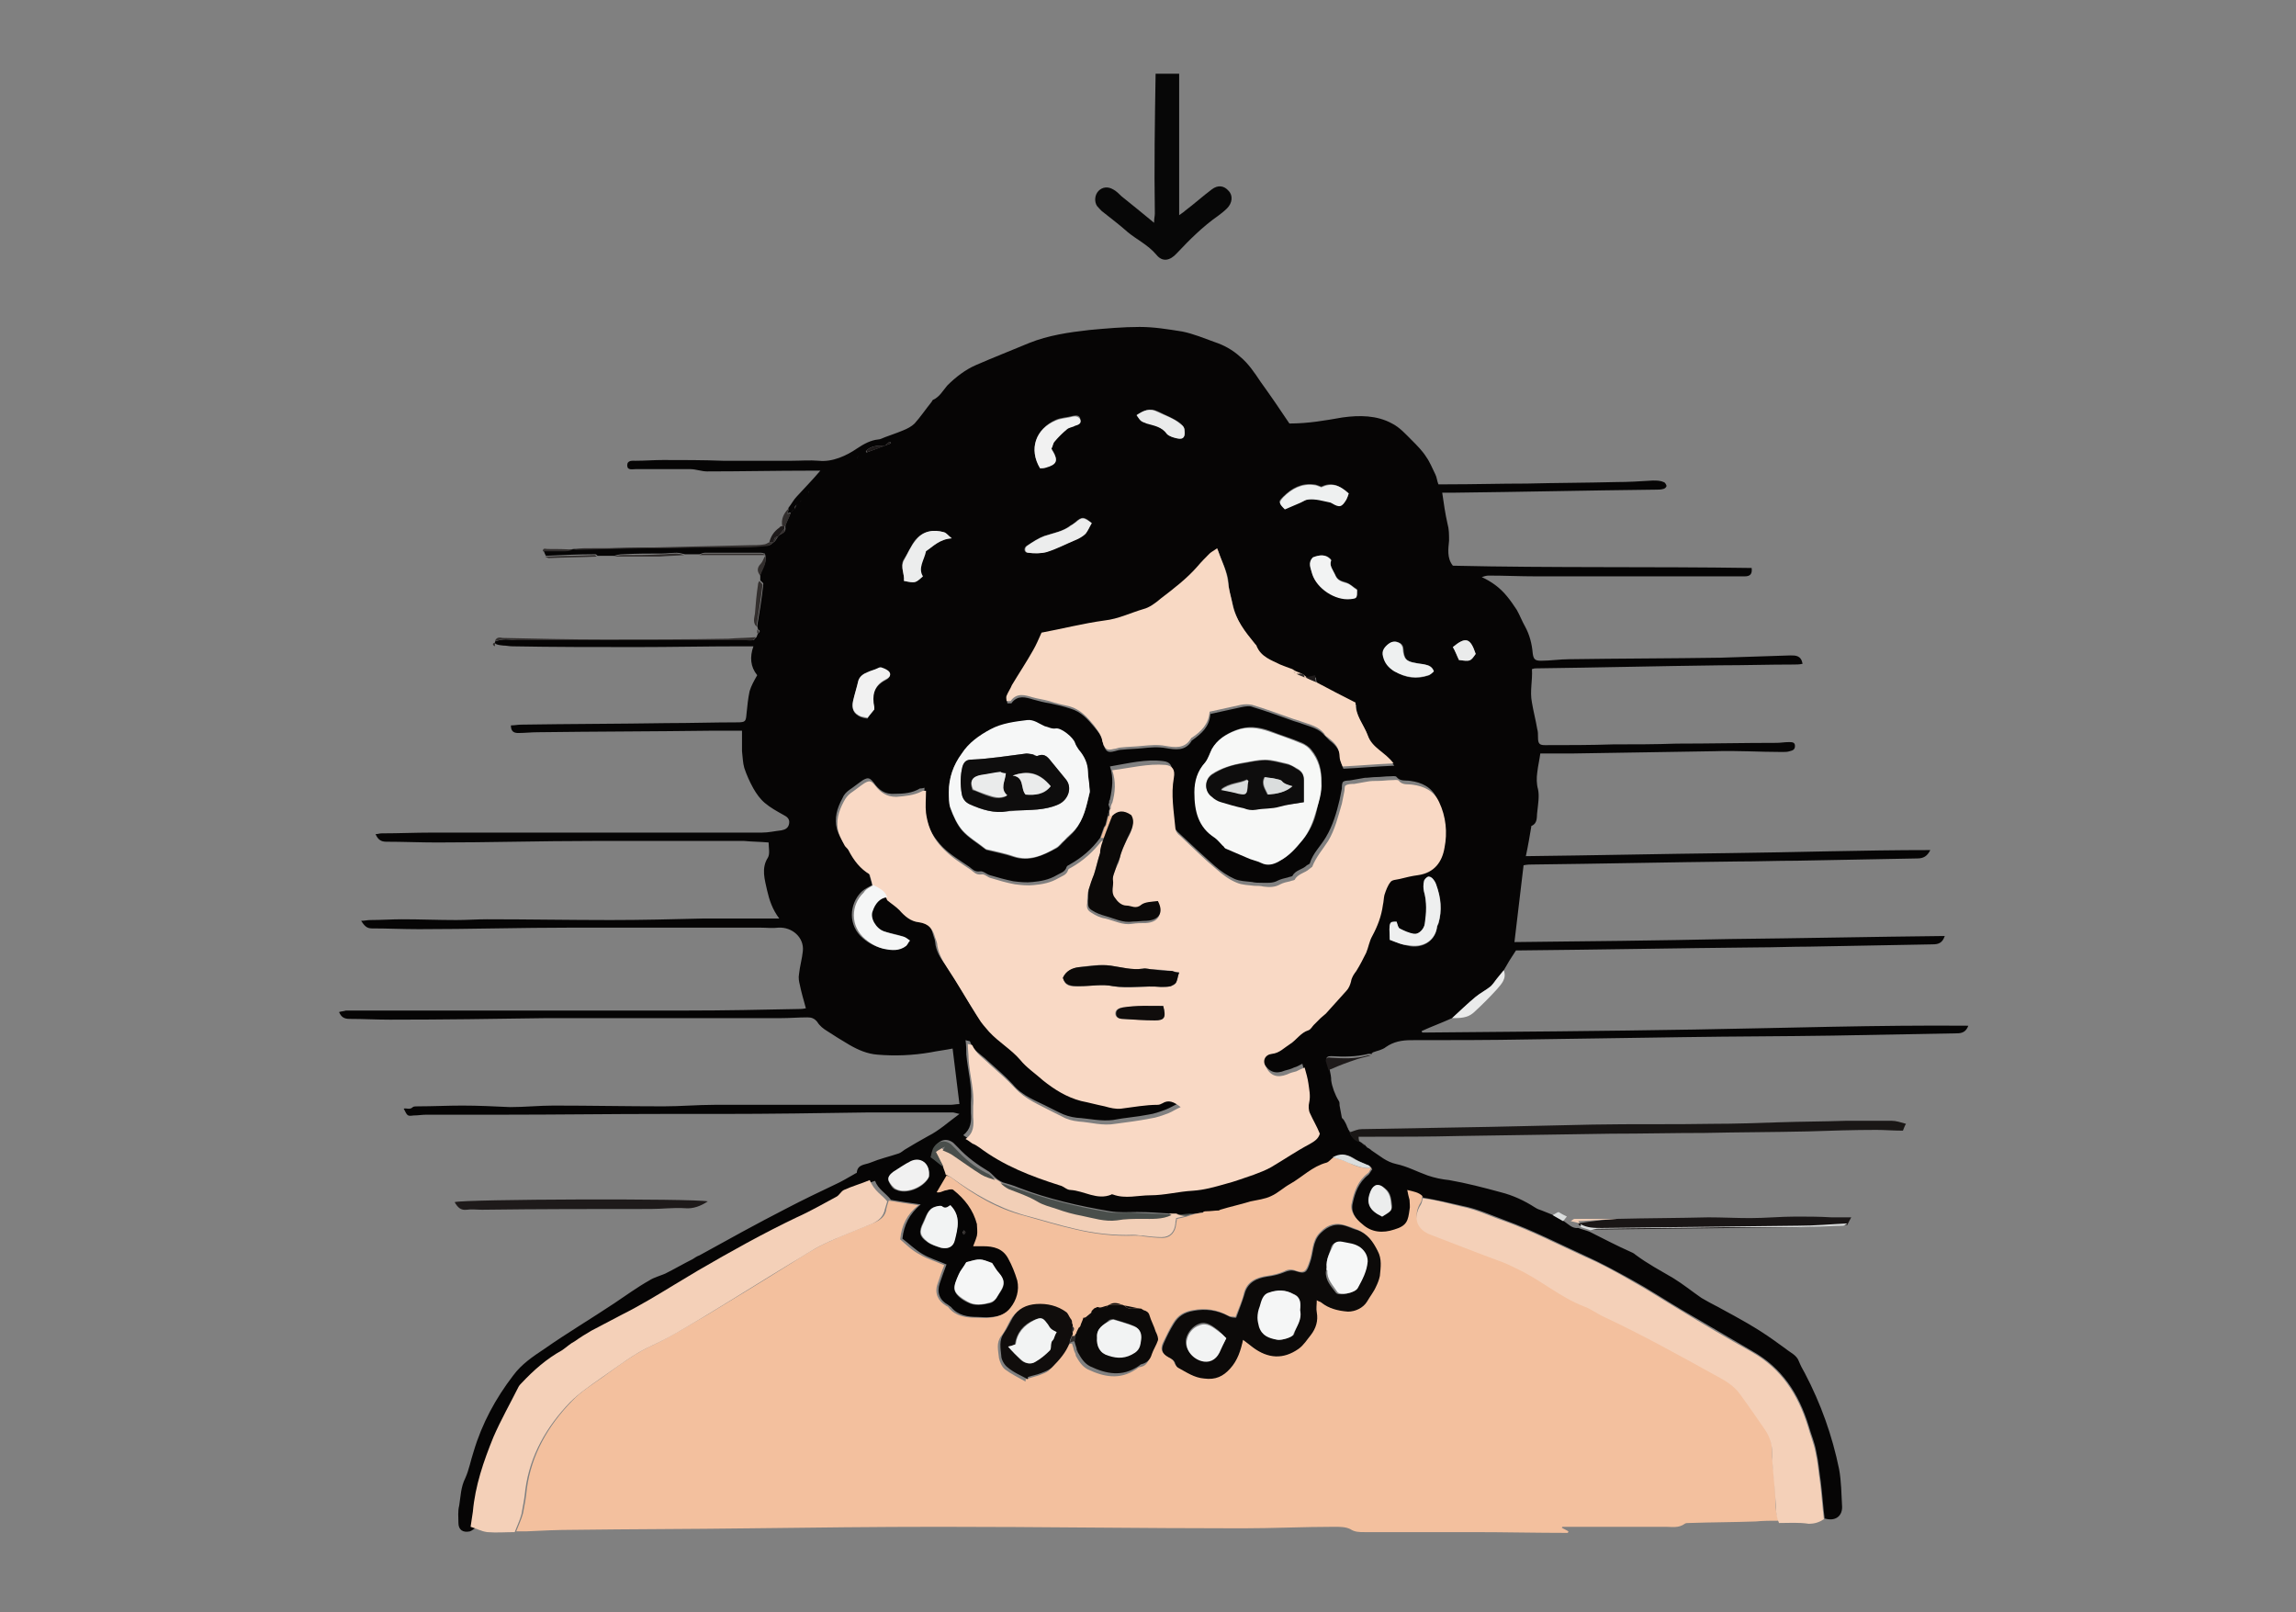 <?xml version="1.0" encoding="utf-8"?>
<!-- Generator: Adobe Illustrator 24.0.0, SVG Export Plug-In . SVG Version: 6.00 Build 0)  -->
<svg version="1.1" id="Layer_1" xmlns="http://www.w3.org/2000/svg" xmlns:xlink="http://www.w3.org/1999/xlink" x="0px" y="0px"
	 viewBox="0 0 302 212" style="enable-background:new 0 0 302 212;" xml:space="preserve">
<rect x="0" y="0" width="302" height="212" fill="#808080" stroke="none"/>
<g id="gdaX2F.tif">
	<g>
		<path style="fill:#060505;" d="M65.1,84.5c0-0.1,0-0.1,0.1-0.2c0.4-0.1,0.9-0.2,1.3-0.2c0.6,0,1.1,0.1,1.7,0.1c10,0,20.1,0,30.1,0
			c0.3,0,0.6,0,0.8,0c0.1,0,0.2-0.3,0.4-0.4c0.1-0.2,0.1-0.3,0.2-0.5c0.3-0.2,0.3-0.4,0-0.5c0-0.2-0.1-0.3-0.1-0.5
			c0.3-1.8,0.6-3.6,0.8-5.5c0-0.2-0.3-0.3-0.4-0.5c0-0.2,0-0.5,0-0.7c0.2-0.9,1-1.7,0.6-2.8c-0.2,0-0.3-0.1-0.5-0.1
			c-2.5,0-4.9,0-7.4,0c-0.2,0-0.4,0.1-0.7,0.2c-0.6,0-1.3,0-1.9,0c-0.4-0.1-0.8-0.2-1.1-0.2c-0.6,0-1.3,0.1-1.9,0.1
			c-1.7,0-3.4,0-5.2,0.1c-0.4,0-0.8,0.1-1.1,0.2c-0.7,0-1.4,0-2.2,0c-0.1-0.1-0.2-0.2-0.3-0.2c-2.2,0-4.3,0.1-6.5,0.2
			c-0.1-0.2-0.2-0.4-0.3-0.7c1,0,2,0,3,0c0.3,0,0.7-0.2,1-0.2c0,0,0,0,0,0c0.4,0,0.8,0,1.2,0c3.8-0.1,7.6-0.2,11.4-0.2
			c3.3,0,6.7,0,10-0.1c1,0,2-0.1,3-0.2c0.3,0,0.5-0.3,0.8-0.5c0,0,0,0,0,0c0.2-0.2,0.3-0.5,0.5-0.7c0,0,0,0,0,0
			c0.1-0.1,0.2-0.2,0.2-0.2c0,0,0,0,0,0c0.4-0.2,0.8-0.4,0.7-0.9c0-0.1,0-0.2,0-0.3c0.2-0.6,0.5-1.1,0.7-1.7
			c0.2-0.2,0.3-0.3,0.5-0.5c0.1-0.2,0.2-0.3,0.2-0.5c0.1-0.1,0.2-0.2,0.2-0.2c0.1-0.1,0.2-0.2,0.2-0.2c0.1-0.1,0.2-0.2,0.2-0.2
			c0.1-0.1,0.2-0.2,0.2-0.2c0,0,0.1-0.1,0.1-0.1c0,0-0.1,0.1-0.1,0.1c-0.1,0.1-0.2,0.2-0.2,0.2c-0.1,0.1-0.2,0.2-0.2,0.2
			c-0.1,0.1-0.2,0.2-0.2,0.2c-0.1,0.1-0.2,0.2-0.2,0.2c-0.1,0.2-0.2,0.3-0.2,0.5c-0.2,0.2-0.3,0.3-0.5,0.5c-0.1,0-0.3,0.1-0.4,0.1
			c0.1-0.3,0.1-0.5,0.1-0.7c0.4-0.5,0.7-1.1,1.1-1.5c1-1.1,2-2.1,3.1-3.4c-0.5,0-0.9,0-1.3,0c-4.5,0-9.1,0.1-13.6,0.1
			c-0.7,0-1.5-0.3-2.2-0.3c-1,0-2.1,0-3.1,0c-1.4,0-2.7,0-4.1,0c-0.4,0-1.1,0.2-1.1-0.5c0-0.7,0.7-0.6,1.1-0.6
			c1.2,0,2.4-0.1,3.6-0.1c2.6,0,5.3,0,7.9,0.1c0.6,0,1.3,0,1.9,0c2.4,0,4.8,0,7.1,0c1.2,0,2.4-0.1,3.6,0c1.8,0.2,3.7-0.7,5-1.6
			c0.9-0.6,1.8-1.1,2.8-1.2c0.3,0,0.6-0.2,0.9-0.3c0.8-0.3,1.7-0.6,2.4-0.9c0.5-0.2,1.1-0.5,1.5-0.9c0.8-0.9,1.4-1.8,2.2-2.8
			c0.1-0.1,0.1-0.2,0.2-0.3c0.9-0.4,1.3-1.2,1.9-1.9c1.1-1.1,2.4-2.1,3.8-2.7c2.3-1,4.6-1.9,7-2.9c2.5-1,5.2-1.4,7.9-1.7
			c2.2-0.2,4.4-0.4,6.6-0.4c1.9,0,3.7,0.3,5.6,0.6c1.5,0.3,2.9,0.9,4.3,1.4c1.2,0.4,2.3,1,3.3,1.9c1.1,0.9,1.9,2.1,2.7,3.3
			c1.3,1.8,2.6,3.7,3.8,5.5c2.5,0,4.7-0.4,7-0.8c2.2-0.3,4.5-0.3,6.5,0.8c1,0.5,1.8,1.4,2.6,2.2c0.7,0.7,1.4,1.4,1.9,2.2
			c0.5,0.7,0.8,1.5,1.2,2.3c0.2,0.4,0.2,0.8,0.4,1.3c0.4,0,0.8,0,1.2,0c3.5,0,6.9-0.1,10.4-0.1c3.9-0.1,7.9-0.1,11.8-0.2
			c1.6,0,3.2-0.1,4.8-0.2c0.5,0,1,0,1.4,0.2c0.2,0,0.4,0.4,0.4,0.5c0,0.2-0.3,0.4-0.4,0.4c-0.3,0.1-0.7,0.1-1.1,0.1
			c-8.9,0.1-17.7,0.3-26.6,0.4c-0.4,0-0.9,0-1.4,0c0.2,1.4,0.4,2.8,0.7,4.1c0.2,0.7,0.2,1.4,0.2,2.2c-0.1,1.1-0.3,2.3,0.5,3.3
			c13.1,0.3,26.2,0.1,39.3,0.3c0.1,0.8-0.2,1.1-0.9,1.1c-1.1,0-2.2,0-3.2,0c-8.1,0-16.2,0-24.3,0c-2.1,0-4.1-0.1-6.2-0.1
			c-0.3,0-0.6,0.1-0.9,0.2c1.3,0.6,2.4,1.4,3.3,2.5c0.5,0.6,0.9,1.2,1.3,1.8c0.4,0.7,0.7,1.5,1.1,2.2c0.6,1.1,0.9,2.3,1,3.5
			c0.1,0.8,0.3,1,1.1,1c1.2,0,2.5-0.2,3.7-0.2c6.6-0.1,13.3-0.1,19.9-0.2c3.1-0.1,6.2-0.2,9.2-0.3c0.7,0,1.4,0,1.6,1.1
			c-0.4,0.1-0.8,0.1-1.3,0.1c-3.2,0-6.3,0.1-9.5,0.1c-8.1,0.1-16.1,0.3-24.2,0.4c-0.2,0-0.3,0-0.6,0.1c0.1,1.5-0.3,2.9,0,4.4
			c0.2,1.2,0.5,2.3,0.7,3.5c0.1,0.3,0.1,0.7,0.1,1.1c0,0.8,0.2,1,0.9,1c3,0,6,0,9-0.1c2.8,0,5.5,0,8.3-0.1c4.4,0,8.8-0.1,13.2-0.1
			c0.5,0,1-0.1,1.6-0.1c0.4,0,0.8,0,0.8,0.5c0,0.5-0.3,0.6-0.7,0.7c-0.3,0.1-0.6,0.1-1,0.1c-3,0-5.9-0.2-8.9-0.1
			c-6.3,0.1-12.6,0.2-18.8,0.3c-1.3,0-2.6,0-4.1,0c-0.1,0.8-0.3,1.6-0.4,2.5c-0.1,0.7-0.1,1.5,0.1,2.2c0.2,0.9,0,2-0.1,3
			c-0.1,0.6,0.1,1.4-0.7,1.8c-0.1,0-0.1,0.1-0.1,0.2c-0.2,1.2-0.4,2.4-0.7,3.8c8.9-0.1,17.8-0.3,26.6-0.4c8.8-0.1,17.7-0.4,26.6-0.4
			c-0.4,0.8-0.9,1.1-1.7,1.1c-5.3,0.1-10.6,0.2-15.9,0.3c-2.6,0-5.2,0.1-7.8,0.1c-9,0.1-18,0.3-27,0.4c-0.3,0-0.6,0-1.1,0.1
			c-0.4,3.4-0.8,6.8-1.2,10.1c9.5-0.1,18.9-0.2,28.3-0.4c9.4-0.1,18.8-0.3,28.3-0.4c-0.3,0.9-0.8,1.1-1.6,1.1
			c-5.4,0.1-10.9,0.2-16.3,0.3c-2.2,0-4.5,0.1-6.7,0.1c-10.5,0.1-21.1,0.3-31.6,0.4c-0.1,0-0.2,0-0.2,0c-0.6,0.9-1.1,1.7-1.6,2.6
			c-0.3,0.4-0.6,0.7-0.9,1.1c-0.3,0.3-0.5,0.7-0.8,1c-0.6,0.5-1.4,0.9-2,1.4c-1.1,0.9-2.1,1.9-3.1,2.8c-1.3,0.6-2.7,1.1-4,1.7
			c0,0.1,0,0.1,0.1,0.2c12-0.1,23.9-0.2,35.9-0.4c12-0.2,23.9-0.6,35.9-0.5c-0.3,0.8-0.8,1-1.5,1c-5.4,0.1-10.9,0.2-16.3,0.3
			c-6.5,0.1-13,0.1-19.5,0.2c-6.8,0.1-13.6,0.2-20.4,0.3c-5.2,0.1-10.4,0.1-15.6,0.1c-1.2,0-2.3,0.2-3.3,0.9
			c-0.5,0.4-1.2,0.5-1.7,0.7c-0.1,0.1-0.2,0.1-0.2,0.2c0,0,0,0,0,0c-0.1,0-0.2,0-0.4,0c-1.6,0.4-3.3,0.4-4.9,0.3
			c-0.4,0-0.7,0.1-0.6,0.5c0.1,0.5,0.3,0.9,0.4,1.3c0.1,0.5,0.2,0.9,0.2,1.4c0.1,0.8,0.5,1.9,1,2.7c0.1,0.1,0.1,0.4,0.1,0.6
			c0.1,0.5,0.2,1.1,0.3,1.6c0.1,0.1,0.1,0.2,0.2,0.2c0.2,0.3,0.4,0.7,0.5,1c0,0.1,0.1,0.1,0.1,0.2c0,0.1,0.1,0.2,0.1,0.2
			c0.3,0.7,0.6,1.3,1.4,1.5c0,0,0,0,0,0c0.1,0.1,0.2,0.1,0.3,0.2c0,0,0,0,0,0c0.1,0.1,0.3,0.2,0.4,0.3l0.1,0c0,0,0,0.1,0,0.1
			c0.1,0.1,0.2,0.1,0.2,0.2c0.2,0.1,0.4,0.2,0.6,0.4c1.1,0.7,1.9,1.5,3.3,1.8c1.4,0.3,2.7,1,4.1,1.5c0.9,0.3,1.8,0.5,2.8,0.6
			c2.3,0.4,4.6,1,6.8,1.6c1.6,0.4,3.1,1.1,4.5,2c0.3,0.2,0.6,0.3,0.9,0.4c0.5,0.2,1,0.4,1.5,0.6c0.5,0.3,0.9,0.5,1.4,0.8
			c0.6,0.4,1.1,1,1.9,0.9c0.5,0.2,1,0.3,1.5,0.5c1.8,0.9,3.5,1.8,5.3,2.6c0.2,0.1,0.5,0.2,0.7,0.4c1.6,1.2,3.3,2.1,5,3.1
			c1.3,0.8,2.4,1.7,3.7,2.6c0.7,0.4,1.4,0.8,2.2,1.2c0.7,0.4,1.5,0.8,2.2,1.2c1.1,0.6,2.3,1.3,3.4,2c1.1,0.7,2.2,1.5,3.3,2.3
			c0.6,0.5,1.4,0.8,1.7,1.6c0.2,0.5,0.5,1.1,0.8,1.6c2.1,4,3.6,8.2,4.5,12.6c0.3,1.6,0.3,3.3,0.4,5c0,1.3-1,1.9-2.3,1.5
			c-0.2-1.6-0.3-3.2-0.5-4.8c-0.2-1.3-0.3-2.7-0.6-4c-0.2-1.2-0.7-2.3-1-3.4c-1.3-4.2-3.5-7.6-7.4-9.8c-3.1-1.8-6.3-3.7-9.4-5.5
			c-2.2-1.3-4.3-2.7-6.5-3.9c-2-1.1-4-2.2-6-3.1c-3.5-1.6-7-3.4-10.6-4.7c-1.9-0.7-3.6-1.5-5.6-1.9c-1.7-0.4-3.5-0.8-5.2-1.1
			c-0.5-0.5-1.2-0.6-2-0.8c0.1,0.5,0.3,0.9,0.3,1.3c0.1,0.4,0.1,0.9,0,1.3c-0.2,1.3-0.4,2.1-2,2.6c-1.6,0.4-3,0.3-4.2-0.7
			c-0.8-0.7-1.6-1.6-1.4-2.8c0.3-1.5,0.8-2.9,2.1-3.9c0.2-0.2,0.3-0.5,0.5-0.7c-0.1-0.2-0.2-0.4-0.4-0.5c-0.6-0.3-1.3-0.5-1.9-0.9
			c-0.9-0.6-1.7-0.6-2.6-0.1c-0.3,0.2-0.6,0.6-0.9,0.7c-1.8,0.6-3.1,2-4.8,2.8c-0.9,0.4-1.6,1.2-2.5,1.6c-0.8,0.4-1.8,0.5-2.7,0.7
			c-1.3,0.3-2.7,0.7-4,1.1c-0.1,0-0.1,0.1-0.2,0.1c-0.5,0-1.1,0.1-1.6,0.1c-0.2,0-0.3,0-0.5,0c0,0,0,0,0,0c-0.4,0.1-0.8,0.2-1.2,0.2
			c0,0,0,0,0,0c-0.7,0.1-1.4,0.2-2.1,0.2c-0.2,0-0.5,0-0.7,0c-0.2-0.1-0.4-0.2-0.5-0.2c-1.4-0.1-2.9-0.2-4.3-0.2
			c-1.2,0-2.4,0.1-3.6-0.1c-4.1-0.7-8.1-1.6-12-3.1c-0.7-0.3-1.4-0.5-2.1-0.7c-0.2-0.1-0.4-0.2-0.7-0.4c-0.4-0.3-0.7-0.7-1.1-1
			c-1.5-0.9-2.9-1.9-4.1-3.2c-0.2-0.2-0.4-0.4-0.6-0.6c-0.9-0.7-1.9-0.4-2.4,0.6c-0.1,0.3-0.2,0.6-0.3,1.1c0.6,0.4,1.1,0.9,1.7,1.3
			c0.1,0.4,0.3,0.8,0.4,1.2c-0.4,0.7-0.9,1.5-1.3,2.2c0.4,0,0.7-0.2,1-0.2c0.4-0.1,1-0.3,1.2-0.1c1.5,1.2,2.6,2.7,3.1,4.5
			c0,0,0,0.1,0,0.1c0,0.5,0.1,1,0,1.4c-0.1,0.5-0.3,0.9-0.5,1.4c0.5,0,0.9,0,1.3,0c1.3,0.1,2.6,0.4,3.3,1.6c0.5,0.9,0.9,1.9,1.2,2.9
			c0.4,1.3-0.1,2.6-0.9,3.6c-0.6,0.8-1.6,1.2-2.7,1.3c-0.6,0.1-1.3,0-1.9,0c-1.3,0-2.6-0.2-3.5-1.3c-0.1-0.1-0.3-0.2-0.4-0.3
			c-1.1-0.6-1.5-1.6-1.1-2.8c0.3-0.9,0.6-1.7,0.9-2.5c-1.1-0.5-2.2-0.8-3.2-1.4c-1-0.6-1.8-1.4-2.6-2c0.2-1.8,0.9-3.2,2.4-4.5
			c-1.5-0.2-2.7-0.4-3.9-0.6c-0.7-0.9-1.7-1.4-2.1-2.5c-1.2,0.4-2.3,0.8-3.4,1.3c-0.4,0.2-0.7,0.7-1,0.9c-1.7,0.9-3.4,1.9-5.2,2.7
			c-4.5,2.1-8.8,4.5-13,7c-1,0.6-2,1.2-3,1.8c-2.3,1.4-4.6,2.8-7,4c-1.4,0.7-2.7,1.3-4,2.1c-0.8,0.4-1.5,0.9-2.2,1.4
			c-0.6,0.4-1.1,0.9-1.7,1.2c-2,1.1-3.8,2.6-5.3,4.3c-0.2,0.2-0.3,0.3-0.4,0.5c-1.1,2.2-2.3,4.4-3.3,6.6c-1.3,3.1-2.4,6.3-2.7,9.8
			c-0.1,0.7-0.2,1.3-0.3,2c-0.3,0.2-0.5,0.4-0.8,0.5c-0.9,0.2-1.5-0.2-1.5-1.1c0-0.8-0.1-1.5,0.1-2.3c0.2-1.2,0.2-2.4,0.8-3.6
			c0.5-1.1,0.7-2.3,1.1-3.5c1.1-3.7,2.9-7,5.2-10c1.1-1.5,2.6-2.5,4.1-3.5c3-2.1,6.2-4,9.2-6c1.5-1,3-2.1,4.6-3
			c0.6-0.4,1.4-0.6,2.1-0.9c1.2-0.6,2.4-1.3,3.6-1.9c0.3-0.2,0.6-0.4,0.9-0.5c3.8-2.1,7.6-4.2,11.5-6.2c2.1-1.1,4.2-2.1,6.3-3.1
			c0.9-0.4,1.7-0.9,2.6-1.4c0.1-0.1,0.3-0.1,0.3-0.2c0.1-1.1,1.1-1,1.8-1.3c1.2-0.5,2.5-0.8,3.7-1.2c0.3-0.1,0.5-0.3,0.8-0.5
			c1-0.6,2-1.2,3.1-1.8c1.4-0.7,2.6-1.8,4.1-2.9c-0.5-0.1-0.7-0.2-0.9-0.2c-3.6,0-7.3,0-10.9,0c-6.6,0.1-13.1,0.2-19.7,0.2
			c-2.5,0-5,0-7.5,0c-7,0-14,0.1-21,0.1c-3.4,0-6.7,0-10.1,0c-0.6,0-1.1,0.1-1.7,0.1c-0.8,0.1-0.8,0.1-1.3-0.9
			c0.4-0.1,0.8,0.2,1.2-0.2c0.1-0.1,0.4-0.1,0.7-0.1c1.9,0,3.9-0.1,5.8-0.1c2.1,0,4.2,0.1,6.3,0.2c1.9,0,3.8-0.2,5.7-0.2
			c4.8,0,9.7,0.1,14.5,0.1c2.2,0,4.5-0.2,6.7-0.2c3.9,0,7.8,0,11.7,0c6.4,0,12.9,0,19.3,0c0.4,0,0.8-0.1,1.2-0.1
			c-0.3-2.5-0.6-4.9-0.9-7.3c-1,0.2-1.9,0.3-2.9,0.5c-2.3,0.4-4.7,0.5-7,0.3c-1.3-0.1-2.5-0.6-3.7-1.3c-1-0.6-2-1.2-2.9-1.8
			c-0.5-0.3-1-0.7-1.3-1.2c-0.4-0.5-0.8-0.6-1.3-0.6c-1.2,0-2.3,0.1-3.5,0.1c-6.1,0-12.2,0-18.2,0c-4.2,0-8.4,0-12.6,0
			c-6.9,0.1-13.7,0.2-20.6,0.2c-1.8,0-3.5-0.1-5.3-0.1c-0.7,0-1.1-0.2-1.4-0.9c0.3-0.1,0.6-0.1,0.9-0.2c2.6,0,5.3,0,7.9,0
			c5.9,0,11.7,0,17.6,0c6.5,0,13,0,19.4,0c4.9,0,9.7-0.1,14.6-0.2c0.3,0,0.6,0,1-0.1c-0.3-1.1-0.6-2.1-0.8-3.1
			c-0.1-0.4-0.2-0.9-0.1-1.4c0.1-1,0.4-2,0.5-3c0.2-1.8-1.4-3.2-3.2-3.1c-0.8,0.1-1.6,0-2.4,0c-8.3,0-16.6,0-24.9,0
			c-6.7,0-13.3,0.2-20,0.2c-2.1,0-4.2-0.1-6.2-0.1c-0.7,0-1-0.4-1.4-1c0.5,0,0.8-0.1,1.2-0.1c1.4,0,2.8-0.1,4.2-0.1
			c2.4,0,4.7,0.1,7.1,0.1c1.4,0,2.7-0.1,4.1-0.1c5.4,0,10.8,0.1,16.2,0.1c4.1,0,8.1-0.1,12.2-0.2c3.1,0,6.1,0,9.2,0
			c0.2,0,0.4,0,0.8,0c-0.9-1.2-1.3-2.4-1.6-3.7c-0.3-1.4-0.8-2.9,0.1-4.3c0.3-0.5,0.1-1.3,0.1-2c-1.1-0.1-2.2-0.1-3.2-0.2
			c-6.7,0-13.4,0-20,0c-6.8,0-13.6,0.2-20.4,0.2c-2.2,0-4.5-0.1-6.7-0.1c-0.7,0-1.1-0.3-1.4-1c0.3,0,0.5-0.1,0.8-0.1
			c2.2,0,4.4-0.1,6.6-0.1c3.8,0,7.6,0,11.4,0c7.8,0,15.6,0,23.4,0c2.9,0,5.8,0,8.6,0c0.9,0,1.7-0.2,2.6-0.3c0.5-0.1,0.9-0.3,1-0.9
			c0.1-0.6-0.3-0.9-0.7-1.1c-0.9-0.5-1.8-1-2.5-1.6c-0.6-0.5-1.1-1.2-1.5-1.9c-0.5-0.9-0.9-1.8-1.2-2.7c-0.2-0.7-0.2-1.4-0.3-2.2
			c0-0.9,0-1.7,0-2.7c-1.4,0-2.7,0-4,0c-7.6,0.1-15.3,0.1-22.9,0.2c-0.8,0-1.7,0.1-2.5,0.1c-0.5,0-1-0.1-1-1c0.5,0,0.9-0.1,1.4-0.1
			c6.4-0.1,12.7-0.1,19.1-0.2c3.1,0,6.2-0.1,9.2-0.1c1.2,0,1.2-0.1,1.3-1.2c0.1-1,0.2-2,0.4-2.9c0.2-0.7,0.6-1.4,1-2.1
			c-0.9-1.1-1-2.4-0.5-3.8c-0.6,0-1.2,0-1.7,0c-4.6,0-9.1,0.1-13.7,0.1c-5.4,0-10.9,0-16.3-0.1c-0.4,0-0.8-0.1-1.2-0.1
			C65.1,84.8,65.1,84.6,65.1,84.5z M112.6,60.3c0.1-0.1,0.2-0.2,0.2-0.2c0,0,0.1-0.1,0.1-0.1c0,0-0.1,0.1-0.1,0.1
			C112.8,60.1,112.7,60.2,112.6,60.3C112.6,60.3,112.6,60.3,112.6,60.3C112.6,60.4,112.6,60.3,112.6,60.3z M106.4,64.6
			c0,0.1-0.1,0.2-0.1,0.3C106.3,64.8,106.3,64.7,106.4,64.6c0,0,0-0.1,0.1-0.1C106.4,64.5,106.4,64.6,106.4,64.6z M145.9,106.5
			C145.9,106.5,145.9,106.6,145.9,106.5c-0.1,0.3-0.1,0.5-0.2,0.8c-0.1,0.4-0.2,0.8-0.3,1.2c-0.1,0.1-0.1,0.2-0.2,0.3
			c-0.2,0.5-0.3,0.9-0.5,1.4c-1.1,1.5-2.4,2.6-4,3.5c-0.1,0.1-0.3,0.1-0.4,0.3c-0.2,0.7-0.8,0.8-1.3,1.1c-1,0.6-2.1,0.8-3.2,0.9
			c-0.8,0.1-1.7,0-2.5-0.1c-1-0.2-2.1-0.5-3.1-0.8c-0.4-0.1-0.9-0.6-1.3-0.5c-0.7,0.1-1-0.3-1.4-0.6c-0.3-0.2-0.6-0.4-0.9-0.6
			c-1.2-0.8-2.4-1.6-3.3-2.8c-1-1.2-1.5-2.6-1.7-4.1c-0.1-0.9,0-1.9,0-2.9c-0.3,0.1-0.5,0.1-0.6,0.1c-1,0.6-2.1,0.7-3.3,0.7
			c-1.3,0.1-2.1-0.5-2.8-1.5c-0.5-0.6-0.7-0.7-1.4-0.3c-0.6,0.4-1.2,0.9-1.8,1.3c-0.4,0.3-0.7,0.6-0.9,1.1c-0.7,1.3-1.1,2.6-0.7,4.1
			c0.2,0.6,0.5,1.1,0.8,1.7c0.1,0.2,0.4,0.4,0.5,0.6c0.7,1.3,1.6,2.5,2.8,3.2c0.2,0.7,0.4,1.2,0.5,1.8c-0.5,0.3-1,0.5-1.4,0.9
			c-1.6,1.6-1.8,4.4,0.2,6.1c0.7,0.6,1.6,1.1,2.5,1.3c0.9,0.2,2,0.3,2.9-0.4c0.2-0.2,0.3-0.5,0.5-0.7c-0.3-0.2-0.5-0.4-0.8-0.5
			c-0.9-0.3-1.8-0.4-2.6-0.7c-1.1-0.4-1.9-1.8-1.5-2.7c0.4-0.8,0.9-1.6,1.9-1.8c0.5,0.4,1.1,0.8,1.6,1.3c0.8,0.7,1.6,1.4,2.6,1.6
			c1.2,0.2,1.8,0.9,2.1,2c0.1,0.4,0.3,0.8,0.3,1.1c0.1,1.1,0.6,2,1.3,2.9c1.5,2.2,2.7,4.4,4.1,6.6c0.4,0.6,0.9,1.2,1.4,1.8
			c1.2,1.4,2.9,2.3,4.1,3.7c0.8,1,2,1.8,3,2.7c1.5,1.3,3.1,2.2,5,2.7c1,0.3,2.1,0.5,3.1,0.7c0.7,0.1,1.5,0.3,2.2,0.3
			c1.6-0.2,3.2-0.5,4.8-0.5c0.2,0,0.4-0.1,0.6-0.2c0.9-0.5,1.5-0.2,2.4,0.5c-0.6,0.3-1.1,0.6-1.6,0.8c-0.8,0.3-1.6,0.6-2.4,0.7
			c-1.5,0.3-3.1,0.4-4.6,0.7c-1.6,0.2-3.2-0.2-4.8-0.3c-0.8-0.1-1.5-0.3-2.3-0.7c-0.4-0.2-0.8-0.4-1.2-0.6c-1.7-0.9-3.6-1.5-4.9-3.1
			c-1-1.1-2.2-2.1-3.3-3.1c-0.8-0.8-1.9-1.3-2.3-2.5c0-0.1-0.3-0.1-0.6-0.2c0.1,0.7,0.1,1.3,0.1,1.9c0.2,2.1,0.8,4.2,0.6,6.3
			c0,0.5,0,1,0,1.4c0.1,1.1,0,2.1-1,2.9c0.3,0.2,0.6,0.4,0.9,0.6c0.3,0.2,0.6,0.3,0.9,0.5c3.2,2.4,6.8,3.8,10.6,5
			c0.5,0.1,0.9,0.6,1.4,0.6c1.8,0.1,3.5,1.4,5.4,0.6c0.1,0,0.2,0,0.2,0c1.6,0.6,3.3,0.1,4.9,0.1c1.9,0,3.7-0.5,5.6-0.6
			c1.5-0.1,2.9-0.5,4.3-0.9c1.3-0.3,2.5-0.8,3.7-1.2c0.8-0.3,1.6-0.6,2.3-1c1.7-1,3.3-2.1,5-3c0.7-0.4,1.3-0.7,1.4-1.4
			c-0.5-0.9-1-1.8-1.3-2.7c-0.2-0.4-0.2-1-0.1-1.4c0.2-0.9,0-1.7-0.1-2.5c-0.1-0.7-0.3-1.4-0.5-2.1c-0.4,0.2-0.7,0.4-1.1,0.5
			c-0.4,0.2-0.8,0.3-1.2,0.4c-1.2,0.5-2.1,0.2-2.8-1c-0.4-0.8-0.1-1.6,0.8-1.7c1-0.1,1.6-0.8,2.4-1.3c0.8-0.5,1.4-1.5,2.4-1.8
			c0.3-0.1,0.4-0.4,0.7-0.7c0.3-0.3,0.6-0.6,0.9-0.9c0.2-0.2,0.5-0.4,0.7-0.6c0.9-1,1.8-2,2.7-3c0.3-0.3,0.6-0.8,0.6-1.2
			c0.1-0.6,0.4-0.9,0.7-1.4c0.5-0.8,0.9-1.6,1.3-2.4c0.3-0.7,0.4-1.5,0.8-2.2c0.7-1.3,1.3-2.6,1.4-4.1c0.1-0.4,0.1-0.9,0.2-1.3
			c0.2-0.6,0.4-1.2,0.8-1.7c0.2-0.3,0.8-0.3,1.2-0.4c0.8-0.2,1.6-0.4,2.4-0.5c2.1-0.3,3.1-1.8,3.5-3.6c0.4-2,0.2-4-0.7-6
			c-0.7-1.5-2-2.1-3.5-2.3c-0.6-0.1-1.3,0.1-1.8-0.5c-0.1-0.2-0.6-0.1-0.9-0.1c-0.6,0-1.2,0.1-1.8,0.1c-0.5,0-1,0.1-1.5,0.1
			c-0.6,0.1-1.2,0.2-1.7,0.3c-0.4,0.1-0.8,0-1.1,0.2c-0.2,0.1-0.2,0.6-0.2,0.9c-0.1,0.5-0.2,1-0.3,1.5c-0.4,1.7-0.9,3.4-1.8,4.9
			c-0.7,1.2-1.7,2.1-2.1,3.4c0,0.1-0.2,0.2-0.4,0.3c-0.6,0.6-1.5,0.6-1.9,1.4c-0.1,0.1-0.4,0.1-0.6,0.2c-0.4,0.1-0.9,0.2-1.3,0.4
			c-0.7,0.4-1.5,0.3-2.2,0.3c-0.4,0-0.8,0-1.2-0.1c-0.8-0.1-1.6-0.1-2.3-0.4c-0.9-0.4-1.8-1-2.6-1.7c-1.7-1.5-3.3-3-4.9-4.5
			c-0.3-0.3-0.5-0.7-0.6-1c-0.2-2.2-0.7-4.4-0.2-6.6c0.2-1.1-0.2-1.6-1.1-1.7c-2.3-0.3-4.6,0.3-7,0.7c0.5,1.5,0.3,2.9,0,4.3
			c0,0.1-0.1,0.2-0.1,0.2c0,0.2,0,0.3-0.1,0.5C146,106.4,146,106.5,145.9,106.5z M170.4,88.5c-0.1-0.1-0.2-0.1-0.3-0.2
			c-0.5-0.2-1-0.4-1.6-0.6c-1.2-0.5-2.6-1-3.1-2.4c0-0.1-0.2-0.2-0.2-0.3c-1.3-1.6-2.5-3.2-3-5.3c-0.2-1-0.6-2-0.6-3
			c-0.1-1.5-0.9-2.8-1.4-4.3c-0.4,0.3-0.7,0.4-1,0.7c-0.6,0.6-1.1,1.1-1.6,1.7c-1.4,1.6-3.1,2.9-4.8,4.2c-0.7,0.6-1.5,1.1-2.3,1.4
			c-1.7,0.5-3.3,1.3-5.1,1.5c-2.8,0.3-5.6,1-8.3,1.6c-0.4,0.9-0.7,1.6-1.1,2.3c-0.9,1.5-1.8,3-2.8,4.6c-0.3,0.4-0.5,0.9-0.7,1.4
			c-0.1,0.2,0,0.5,0,0.7c0.2,0,0.3,0,0.4,0c0.1,0,0.2,0,0.2-0.1c0.8-1,1.8-0.7,2.8-0.4c0.7,0.2,1.5,0.4,2.2,0.5
			c0.9,0.2,1.8,0.4,2.7,0.7c1.4,0.4,2.3,1.4,3.2,2.5c0.5,0.6,1,1.2,1.1,2.1c0,0.1,0,0.2,0.1,0.3c0.3,0.8,0.6,0.9,1.4,0.7
			c0.3-0.1,0.7-0.2,1-0.2c0.9-0.1,1.8-0.1,2.7-0.2c1-0.1,2-0.2,3.1,0c1.2,0.2,2.5,0.4,3.3-0.9c0-0.1,0.1-0.1,0.2-0.2
			c1.1-0.8,2.2-1.7,2.3-3.4c1.4-0.3,2.7-0.6,4.1-0.9c0.5-0.1,1.1-0.2,1.5,0c1.7,0.5,3.3,1.1,5,1.7c0.5,0.2,1,0.3,1.5,0.5
			c1.1,0.4,2.2,0.6,3,1.6c0.2,0.2,0.4,0.4,0.6,0.6c0.8,0.6,1.4,1.3,1.4,2.4c0,0.4,0.2,0.8,0.4,1.3c2.2-0.1,4.3-0.3,6.7-0.4
			c-1.1-1.4-2.8-2-3.4-3.7c-0.5-1.5-1.7-2.7-1.6-4.3c-1.8-0.9-3.5-1.8-5.2-2.7c0-0.3-0.1-0.5-0.1-0.9c-0.5,0.1-0.9,0.2-1.3,0.3l0,0
			C171.5,88.3,170.9,88.7,170.4,88.5L170.4,88.5z M116.4,58.6c-0.9,0-1.8,0-2.5,0.7c0,0.1,0,0.2,0.1,0.2
			C114.8,59.2,115.6,58.9,116.4,58.6c0.3-0.1,0.5-0.2,0.8-0.3c-0.1-0.1-0.1-0.2-0.2-0.2C116.9,58.2,116.6,58.4,116.4,58.6z
			 M124.8,104.2c0.1,0.7,0,1.5,0.2,2.1c0.4,1.1,0.9,2.2,1.6,3c0.8,0.9,2,1.6,3,2.4c0.1,0,0.1,0.1,0.2,0.1c1.2,0.3,2.3,0.5,3.5,0.9
			c2.1,0.7,3.9-0.2,5.6-1.1c0.4-0.2,0.8-0.7,1.1-1c0.5-0.5,1-0.9,1.4-1.4c1.1-1.4,1.5-3.2,1.9-4.8c0.1-0.2,0-0.5,0-0.7
			c-0.1-0.7-0.2-1.4-0.2-2.1c-0.1-1.1-0.5-2.1-1.2-2.9c-0.2-0.2-0.4-0.6-0.5-0.9c-0.2-0.7-1.8-2-2.5-1.9c-0.6,0.1-1-0.2-1.5-0.3
			c-0.8-0.2-1.4-0.9-2.3-0.8c-1.7,0.2-3.3,0.4-4.8,1.2c-1.5,0.8-2.9,1.8-3.8,3.2C125.4,100.6,124.8,102.3,124.8,104.2z M173.8,102.9
			c0.1-1.6-0.3-3.1-1.3-4.3c-0.3-0.4-0.8-0.7-1.2-0.9c-1.4-0.6-2.8-1-4.3-1.6c-1.4-0.5-2.8-0.7-4.4-0.1c-1.3,0.5-2.4,1.2-3.1,2.4
			c-0.3,0.6-0.5,1.3-0.9,1.8c-1,1.1-1.4,2.4-1.4,3.9c0,2.4,0.5,4.5,2.7,6c0.4,0.3,0.7,0.7,1,1c0.1,0.1,0.2,0.4,0.4,0.4
			c0.9,0.4,1.9,0.9,2.8,1.2c0.6,0.2,1.3,0.4,1.9,0.7c0.8,0.4,1.5,0.2,2.3-0.2c1.3-0.6,2.2-1.7,3.1-2.8c0.9-1.1,1.5-2.4,1.8-3.8
			C173.4,105.5,173.8,104.2,173.8,102.9z M127.1,166c-0.4,0.7-0.8,1.2-1,1.7c-0.3,0.7-0.7,1.5-0.5,2.1c0.2,0.6,1,1.2,1.7,1.5
			c0.9,0.5,1.9,0.3,2.9,0.1c0.8-0.2,1-1,1.4-1.5c0.6-0.9,0.6-1.6-0.2-2.4c-0.3-0.4-0.5-0.8-0.9-1.3C129,165.5,129,165.5,127.1,166z
			 M182.8,123.6c0.8,0.3,1.6,0.6,2.4,0.8c1.9,0.4,3.5-0.6,3.8-2.3c0-0.2,0.1-0.4,0.2-0.6c0.5-1.7,0.4-3.4-0.3-5.1
			c-0.1-0.3-0.3-0.6-0.5-0.8c-0.1-0.1-0.5-0.3-0.6-0.2c-0.2,0.1-0.5,0.4-0.5,0.6c-0.1,0.4-0.1,0.9,0,1.3c0.4,1.4,0.4,2.9,0.1,4.3
			c-0.1,0.6-0.8,1.4-1.4,1.3c-0.6-0.1-1.3-0.4-1.9-0.7c-0.2-0.1-0.3-0.6-0.4-0.9C182.7,121.3,182.7,121.3,182.8,123.6z M125,158.5
			c-0.3,0.2-0.7,0.5-1.1,0.2c-0.2-0.1-0.6-0.1-0.9,0c-1,0.3-1.2,1.3-1.6,2.1c-0.6,1.2-0.5,1.8,0.5,2.5c0.5,0.4,1.2,0.6,1.8,0.8
			c0.9,0.2,1.6-0.1,1.8-1C126,161.5,126.4,159.9,125,158.5z M138.3,59c0.1-0.3,0.2-0.7,0.4-1c0.5-0.6,1-1.1,1.6-1.6
			c0.3-0.2,0.7-0.3,1.1-0.5c0.3-0.2,0.8-0.3,0.7-0.8c-0.1-0.5-0.5-0.5-1-0.4c-0.7,0.2-1.5,0.2-2.2,0.5c-2.7,1.2-3.6,3.9-2.1,6.3
			c0.3,0,0.5-0.1,0.8-0.1c1.4-0.3,1.6-0.9,0.9-2.1C138.5,59.3,138.4,59.2,138.3,59z M118.9,76.4c1.5,0.3,1.5,0.3,2.4-0.6
			c-0.7-1.2,0.2-2.2,0.4-3.3c1-0.7,1.8-1.6,3.4-1.7c-0.5-0.4-0.7-0.7-1-0.8c-1.4-0.4-2.7-0.1-3.7,1c-0.6,0.8-1,1.8-1.6,2.7
			C118.4,74.6,119,75.4,118.9,76.4z M177.4,64.9c-1.3-1.2-2.4-1.5-3.6-0.9c-0.3-0.1-0.7-0.3-1-0.3c-1.6-0.2-2.9,0.5-4,1.6
			c-0.7,0.7-0.7,0.7,0.2,1.6c0.7-0.3,1.4-0.6,2.1-0.9c0.3-0.1,0.6-0.3,1-0.4c1-0.1,2,0.2,2.9,0.4c0.1,0,0.1,0.1,0.2,0.1
			c1,0.6,1.3,0.6,1.9-0.5C177.2,65.5,177.3,65.2,177.4,64.9z M172.7,73.3c-0.7,0.7-0.3,1.4-0.1,2.1c0.6,1.9,3.1,3.5,5,3.3
			c0.9-0.1,0.9-0.1,0.9-1.2c-0.5-0.3-0.9-0.7-1.4-0.9c-0.7-0.2-1.2-0.3-1.5-1.1c-0.3-0.6-0.8-1.2-0.5-1.9
			C174.4,72.8,173.5,73,172.7,73.3z M115,93.3c0-0.1,0-0.2,0-0.2c-0.4-1.5-0.1-2.8,1.4-3.6c0.4-0.2,0.8-0.5,0.6-1
			c-0.2-0.3-0.6-0.5-1-0.6c-0.1-0.1-0.4,0-0.6,0.1c-0.4,0.1-0.9,0.3-1.3,0.5c-0.5,0.2-1,0.5-1.2,1.1c-0.2,0.9-0.5,1.8-0.7,2.7
			c-0.2,1,0.1,1.6,1,2c0.3,0.1,0.6,0.2,0.9,0.2C114.4,94,114.7,93.7,115,93.3z M143.6,68.8c-1-0.9-1.3-0.9-2.2-0.1
			c-0.2,0.2-0.4,0.3-0.6,0.4c-1,0.8-2.3,1-3.5,1.4c-0.8,0.3-1.5,0.8-2.3,1.3c-0.4,0.3-0.3,0.9,0.2,0.9c0.8,0.1,1.6,0.1,2.4-0.1
			c1.2-0.4,2.4-1,3.6-1.5c0.5-0.2,1.1-0.5,1.5-0.9C143.1,69.9,143.3,69.3,143.6,68.8z M188.6,88.3c-0.2-0.6-0.6-0.8-1.1-0.9
			c-0.4-0.1-0.8-0.1-1.2-0.2c-1.3-0.2-1.6-0.5-1.7-1.9c0-0.3-0.2-0.6-0.4-0.7c-0.5-0.3-1-0.3-1.5,0.1c-0.5,0.4-0.9,0.9-0.7,1.6
			c0.2,0.9,0.7,1.5,1.5,2c1.4,0.9,2.9,1.1,4.5,0.5C188.1,88.7,188.3,88.5,188.6,88.3z M122.2,154.5c0-1.5-1.1-2.3-2.4-1.7
			c-0.8,0.4-1.6,0.9-2.3,1.4c-0.4,0.3-0.8,0.6-0.6,1.2c0.2,0.4,0.5,1,1,1.1c1.3,0.6,3.4-0.2,4.2-1.5
			C122.2,154.8,122.2,154.6,122.2,154.5z M149.5,54.6c0.6,0.9,0.6,0.8,1.3,1c1,0.3,2,0.5,2.7,1.4c0.3,0.4,0.9,0.6,1.5,0.6
			c0.8,0.1,0.9-0.3,0.8-1.1c-0.1-0.4-0.3-0.6-0.5-0.8c-0.9-0.7-2-1.1-3-1.6C151.2,53.6,150.4,54,149.5,54.6z M181.8,160
			c1.1-0.6,1.3-0.8,1.3-1.4c-0.1-0.8-0.1-1.7-0.9-2.3c-0.8-0.7-1.4-0.6-1.8,0.3C179.6,158.2,180.1,159.2,181.8,160z M191.9,86.8
			c1.5,0.2,1.5,0.2,2.2-0.8c-0.7-2.1-1.3-2.3-3-0.9C191.4,85.6,191.7,86.2,191.9,86.8z M126.8,161.8c-0.1,0.2-0.2,0.2-0.2,0.3
			c0,0.1,0.1,0.1,0.2,0.2c0.1-0.1,0.2-0.2,0.2-0.3C127,162.1,126.9,162,126.8,161.8z"/>
		<path style="fill:#F3C09E;" d="M158.7,159.3c0.5,0,1.1-0.1,1.6-0.1c0.1,0,0.1-0.1,0.2-0.1c1.3-0.4,2.7-0.7,4-1.1
			c0.9-0.2,1.9-0.3,2.7-0.7c0.9-0.4,1.6-1.1,2.5-1.6c1.6-0.9,2.9-2.3,4.8-2.8c0.3-0.1,0.6-0.5,0.9-0.7c0.7,0.2,1.3,0.4,2,0.7
			c0.9,0.5,1.9,0.8,3,0.7c-0.2,0.2-0.3,0.6-0.5,0.7c-1.3,1-1.8,2.4-2.1,3.9c-0.3,1.1,0.5,2.1,1.4,2.8c1.2,1.1,2.7,1.2,4.2,0.7
			c1.7-0.5,1.8-1.2,2-2.6c0.1-0.4,0-0.9,0-1.3c-0.1-0.4-0.2-0.7-0.3-1.3c0.8,0.2,1.5,0.3,2,0.8c-0.1,0.3-0.1,0.6-0.2,0.8
			c-1.1,1.7-0.5,3.3,1.3,4c3,1.1,6,2.2,8.9,3.4c0.9,0.3,1.7,0.7,2.5,1.1c3,1.4,5.6,3.7,8.7,4.9c1,0.4,1.8,1,2.7,1.4
			c4.9,2.3,9.6,4.9,14.3,7.5c1.3,0.7,2.7,1.5,3.6,2.7c1.1,1.5,2.2,3.1,3.3,4.7c0.6,0.9,0.9,1.9,0.9,3c0,0.3,0,0.6,0,0.8
			c0.1,1.6,0.4,3.2,0.4,4.9c0,1.2,0,2.4,0.5,3.5c-1,0-2.1,0-3.1,0.1c-2.9,0.1-5.8,0.1-8.7,0.2c-0.2,0-0.5,0-0.6,0.1
			c-0.8,0.6-1.7,0.4-2.5,0.4c-4.2,0-8.3,0-12.5,0c-0.4,0-0.7,0-1.1,0c0,0,0,0.1-0.1,0.1c0.3,0.2,0.6,0.3,0.9,0.5
			c0,0.1-0.1,0.2-0.1,0.2c-4.1,0-8.3-0.1-12.4-0.1c-4.8,0-9.5,0-14.3,0c-0.7,0-1.3,0-1.9-0.4c-0.6-0.3-1.4-0.3-2.1-0.3
			c-4,0-8.1,0.2-12.1,0.2c-13.3,0-26.5-0.2-39.8-0.2c-8.3,0-16.7,0.1-25,0.2c-7.7,0.1-15.5,0.1-23.2,0.2c-2.1,0-4.1,0.1-6.2,0.2
			c-0.4,0-0.9,0-1.3,0c0.3-0.8,0.7-1.6,0.9-2.4c0.2-1,0.4-2.1,0.5-3.2c0.6-4.5,2.8-8.3,5.9-11.5c1.2-1.3,2.7-2.2,4.1-3.2
			c2.2-1.6,4.3-3.2,6.8-4.3c2.3-1.1,4.5-2.5,6.8-3.8c3.8-2.3,7.6-4.6,11.4-7c1.4-0.9,2.8-1.8,4.3-2.5c2.1-1,4.2-1.8,6.4-2.7
			c0.9-0.4,1.5-0.9,1.6-1.9c0.1-0.4,0.2-0.7,0.3-1c1.2,0.2,2.4,0.4,3.9,0.6c-1.5,1.2-2.2,2.6-2.4,4.5c0.8,0.7,1.6,1.5,2.6,2
			c1,0.6,2.1,0.9,3.2,1.4c-0.3,0.7-0.6,1.6-0.9,2.5c-0.4,1.2,0.1,2.2,1.1,2.8c0.1,0.1,0.3,0.1,0.4,0.3c0.9,1.1,2.2,1.3,3.5,1.3
			c0.6,0,1.3,0.1,1.9,0c1.1-0.1,2.1-0.5,2.7-1.3c0.8-1,1.2-2.3,0.9-3.6c-0.3-1-0.7-2-1.2-2.9c-0.7-1.3-1.9-1.6-3.3-1.6
			c-0.4,0-0.8,0-1.3,0c0.2-0.5,0.4-1,0.5-1.4c0.1-0.5,0-1,0-1.4c0,0,0-0.1,0-0.1c-0.5-1.9-1.6-3.3-3.1-4.5c-0.2-0.2-0.8,0-1.2,0.1
			c-0.3,0.1-0.6,0.3-1,0.2c0.4-0.7,0.9-1.5,1.3-2.2c0.3,0.1,0.6,0.2,0.8,0.4c2.9,2.2,5.9,4,9.5,4.9c2.2,0.6,4.4,1.3,6.7,1.8
			c2.5,0.6,5.1,0.9,7.7,0.8c0.4,0,0.8,0,1.2,0.1c0.8,0.1,1.7,0.2,2.5,0.2c1.1,0,1.7-0.8,1.8-1.8c0-0.2,0.1-0.5,0.1-0.7
			c0.5-0.1,0.9-0.2,1.3-0.3c0.3-0.1,0.6-0.2,0.9-0.3c0,0,0,0,0,0c0.4-0.1,0.8-0.2,1.2-0.2c0,0,0,0,0,0
			C158.3,159.3,158.5,159.3,158.7,159.3z M144.3,172.1c-0.1,0.1-0.3,0.1-0.4,0.2c-0.1,0.1-0.2,0.2-0.3,0.3c-0.4,0.3-0.7,0.6-1.1,0.9
			c-0.1,0.4-0.3,0.7-0.4,1.1c-0.1,0.1-0.1,0.1-0.2,0.2c-0.1,0.2-0.2,0.4-0.3,0.6l-0.1,0l0,0.1c-0.1,0.1-0.1,0.2-0.2,0.3
			c-0.2,0-0.3,0-0.5,0c0-0.1,0-0.3,0-0.4c0.2-0.3,0.6-0.6,0-0.9c0-0.1,0-0.3-0.1-0.4c-0.1-0.1-0.2-0.3-0.2-0.4
			c-0.2-0.3-0.3-0.6-0.5-0.8c-1.2-0.9-2.6-1.2-4-1.1c-1.2,0-2.4,0.6-3.1,1.8c-0.4,0.7-0.7,1.5-1.2,2.1c-0.7,0.9-0.4,1.9-0.3,2.9
			c0.1,0.5,0.4,1.2,0.8,1.5c0.8,0.6,1.8,1.1,2.7,1.6c0-0.1,0-0.2,0-0.3c0.6-0.2,1.1-0.3,1.7-0.5c0.5-0.2,1.2-0.4,1.5-0.8
			c0.9-1,1.8-2,2.3-3.2c0.2-0.1,0.4-0.2,0.6-0.2c0.1,0.3,0.2,0.6,0.3,1c0.1,0.2,0.2,0.4,0.2,0.6c0.4,0.7,0.8,1.4,1.6,1.8
			c2.1,1,4.2,1.4,6.3,0c0.2-0.1,0.3-0.3,0.5-0.3c0.7-0.1,1.1-0.5,1.3-1.3c0.2-0.6,0.7-1.2,0.8-1.8c0.1-0.4-0.2-0.8-0.3-1.2
			c-0.3-0.7-0.6-1.4-0.8-2.1c-0.1-0.5-0.4-0.7-0.8-0.7c-0.1-0.1-0.2-0.1-0.3-0.2l-0.1,0c-0.7-0.1-1.4-0.3-2.1-0.4
			c-0.1,0-0.2-0.1-0.3-0.1c-0.6-0.2-1.1-0.3-1.7,0c-0.1,0-0.1,0.1-0.2,0.1C145.2,171.8,144.8,172,144.3,172.1
			C144.3,172.1,144.3,172.1,144.3,172.1z M163.5,176.2c0.4,0.3,0.8,0.6,1.2,0.9c2,1.5,4,1.6,6,0.2c0.7-0.5,1-1.2,1.6-1.8
			c0.8-0.9,1-1.9,0.8-3c-0.1-0.5,0-1,0-1.6c0.3,0.2,0.5,0.2,0.6,0.3c1,0.9,2.3,1.1,3.5,1.2c1.1,0.1,2.1-0.5,2.5-1.3
			c0.4-0.7,0.9-1.3,1.2-2c0.2-0.5,0.4-0.9,0.5-1.4c0.1-1.1,0.3-2.1-0.3-3.3c-0.7-1.2-1.3-2.2-2.6-2.7c-0.5-0.2-1-0.4-1.4-0.5
			c-1.3-0.5-2.5-0.2-3.5,0.9c-1.1,1.1-0.9,2.6-1.4,3.9c-0.4,1.2-0.7,1.5-1.8,1.1c-0.5-0.2-1-0.2-1.5,0.1c-0.7,0.3-1.5,0.5-2.3,0.6
			c-1.3,0.2-2.6,0.7-3,2.3c-0.2,1-0.7,2-1.1,3.1c-0.3-0.1-0.7,0-1-0.2c-1.5-0.8-3-1-4.6-0.7c-1.2,0.2-2,0.7-2.6,1.7
			c-0.5,0.8-0.9,1.7-1.3,2.5c-0.4,0.8-0.3,1.4,0.6,1.9c0.4,0.2,0.7,0.4,0.9,0.9c0.1,0.2,0.2,0.4,0.4,0.5c1.1,0.5,2,1.3,3.4,1.4
			c1.4,0.1,2.5-0.3,3.4-1.3C162.7,178.9,163.1,177.5,163.5,176.2z"/>
		<path style="fill:#F4D0B8;" d="M116.7,158c-0.1,0.3-0.2,0.7-0.3,1c-0.2,1-0.8,1.5-1.6,1.9c-2.1,0.9-4.3,1.7-6.4,2.7
			c-1.5,0.7-2.9,1.7-4.3,2.5c-3.8,2.3-7.6,4.7-11.4,7c-2.2,1.3-4.4,2.7-6.8,3.8c-2.5,1.1-4.6,2.8-6.8,4.3c-1.4,1-2.9,2-4.1,3.2
			c-3.1,3.2-5.3,7-5.9,11.5c-0.1,1.1-0.3,2.1-0.5,3.2c-0.2,0.8-0.6,1.6-0.9,2.4c-1.2,0-2.4,0.1-3.6,0c-0.8-0.1-1.5-0.5-2.2-0.7
			c0.1-0.7,0.2-1.3,0.3-2c0.3-3.4,1.4-6.6,2.7-9.8c1-2.3,2.2-4.4,3.3-6.6c0.1-0.2,0.3-0.4,0.4-0.5c1.6-1.7,3.3-3.2,5.3-4.3
			c0.6-0.4,1.1-0.9,1.7-1.2c0.7-0.5,1.5-1,2.2-1.4c1.3-0.7,2.7-1.4,4-2.1c2.4-1.2,4.7-2.6,7-4c1-0.6,2-1.2,3-1.8
			c4.3-2.5,8.6-4.9,13-7c1.8-0.8,3.5-1.8,5.2-2.7c0.4-0.2,0.6-0.7,1-0.9c1.1-0.5,2.2-0.8,3.4-1.3C115,156.7,116.1,157.2,116.7,158z"
			/>
		<path style="fill:#F4D0B8;" d="M234,200.3c-0.5-1.1-0.4-2.3-0.5-3.5c-0.1-1.6-0.3-3.2-0.4-4.9c0-0.3,0-0.6,0-0.8
			c0-1.1-0.3-2.1-0.9-3c-1.1-1.6-2.2-3.2-3.3-4.7c-0.9-1.3-2.3-2-3.6-2.7c-4.7-2.6-9.4-5.2-14.3-7.5c-0.9-0.4-1.8-1.1-2.7-1.4
			c-3.1-1.2-5.7-3.5-8.7-4.9c-0.8-0.4-1.6-0.8-2.5-1.1c-3-1.1-6-2.3-8.9-3.4c-1.9-0.7-2.4-2.3-1.3-4c0.1-0.2,0.2-0.5,0.2-0.8
			c1.8,0.2,3.5,0.7,5.2,1.1c2,0.4,3.8,1.3,5.6,1.9c3.6,1.3,7.1,3.1,10.6,4.7c2.1,0.9,4.1,2,6,3.1c2.2,1.2,4.3,2.6,6.5,3.9
			c3.1,1.9,6.2,3.7,9.4,5.5c3.9,2.2,6.1,5.6,7.4,9.8c0.3,1.1,0.8,2.3,1,3.4c0.3,1.3,0.4,2.7,0.6,4c0.2,1.6,0.3,3.2,0.5,4.8
			c-0.6,0.4-1.2,0.6-2,0.6C236.6,200.2,235.3,200.3,234,200.3z"/>
		<path style="fill:#070707;" d="M152,9.7c1,0,2,0,3.1,0c0,6.2,0,12.3,0,18.6c0.4-0.3,0.6-0.4,0.8-0.6c1.2-0.9,2.3-1.9,3.5-2.8
			c0.8-0.6,1.6-0.5,2.2,0.2c0.6,0.6,0.5,1.6-0.2,2.3c-0.4,0.4-0.8,0.7-1.2,1c-2,1.4-3.7,3.1-5.4,4.9c-0.9,1-1.9,1.2-2.7,0.2
			c-1.1-1.3-2.6-2-3.8-3c-1-0.9-2.2-1.8-3.2-2.6c-0.3-0.2-0.5-0.5-0.8-0.8c-0.4-0.6-0.3-1.5,0.2-2c0.5-0.5,1.2-0.6,1.9-0.2
			c0.4,0.2,0.8,0.6,1.1,0.9c1.4,1.1,2.7,2.2,4.3,3.5c0-0.6,0.1-0.9,0.1-1.2C151.8,21.9,151.9,15.9,152,9.7z"/>
		<path style="fill:#1A1716;" d="M178.8,150.2c-0.8-0.2-1.1-0.8-1.4-1.5c0.1,0.1,0.3,0.2,0.2,0.2c0.6-0.2,1-0.4,1.5-0.4
			c5.6-0.1,11.3-0.2,16.9-0.3c4.5-0.1,9-0.2,13.5-0.3c5.3-0.1,10.5,0,15.8-0.1c2.9,0,5.8-0.1,8.7-0.2c3-0.1,5.9-0.1,8.9-0.2
			c2,0,3.9,0,5.9,0c0.6,0,1.2,0.2,1.9,0.4c-0.2,0.3-0.3,0.7-0.4,0.9c-1.3,0-2.4-0.1-3.5-0.1c-3,0-6,0.1-9,0.2
			c-4.5,0.1-9,0.1-13.6,0.2c-4.1,0-8.2,0.1-12.3,0.1c-6.6,0.1-13.3,0.2-19.9,0.3c-4,0.1-8,0.1-12,0.1c-0.4,0-0.9,0-1.3,0
			C178.7,149.9,178.8,150.1,178.8,150.2z"/>
		<path style="fill:#1E1A1A;" d="M93.1,158c-0.9,0.6-1.9,1-3,0.9c-1.5-0.1-3,0.1-4.5,0.1c-7.4,0-14.8,0-22.2,0.1c-0.7,0-1.4-0.1-2,0
			c-0.8,0.1-1.2-0.3-1.6-1C61.1,157.7,91.1,157.6,93.1,158z"/>
		<path style="fill:#1A1616;" d="M212.7,160.3c4-0.1,8-0.1,12-0.2c1.8,0,3.7,0.1,5.5,0.1c2,0,4-0.2,6-0.2c1.5,0,3.1,0,4.7,0.1
			c0.8,0,1.7,0,2.6,0c-0.2,0.4-0.4,0.7-0.5,1c-2.2,0.1-4.3,0.2-6.5,0.3c-8.6,0.1-17.2,0.2-25.8,0.3c-1,0-1.9,0-2.8-0.5
			c0,0-0.1,0-0.1,0c-0.1-0.1-0.2-0.2-0.2-0.3C209.3,160.6,211,160.4,212.7,160.3z"/>
		<path style="fill:#322E2D;" d="M99.4,83.8c-0.1,0.1-0.2,0.4-0.4,0.4c-0.3,0.1-0.6,0-0.8,0c-10,0-20.1,0-30.1,0
			c-0.6,0-1.1-0.1-1.7-0.1c-0.4,0-0.9,0.1-1.3,0.2c0.2-0.5,0.6-0.5,1-0.4c4.5,0.1,8.9,0.2,13.4,0.2c5.4,0,10.9,0,16.3-0.1
			C97,83.9,98.2,83.9,99.4,83.8z"/>
		<path style="fill:#EAEBEB;" d="M191,133.9c1-0.9,2-1.9,3.1-2.8c0.6-0.5,1.4-0.9,2-1.4c0.3-0.3,0.6-0.7,0.8-1
			c0.3-0.4,0.6-0.7,0.9-1.1c0.4,1.1-0.3,1.8-0.9,2.5c-1,1.1-2,2.1-3.1,3.1C193,133.9,192,133.9,191,133.9z"/>
		<path style="fill:#DADDDD;" d="M207.9,161c0.9,0.5,1.8,0.5,2.8,0.5c8.6-0.1,17.2-0.2,25.8-0.3c2.2,0,4.3-0.2,6.5-0.3
			c-0.2,0.1-0.4,0.3-0.6,0.3c-2.5,0.1-5,0.2-7.5,0.2c-2.8,0-5.5,0-8.3,0c-5.5,0.1-10.9,0.1-16.4,0.2c-0.3,0-0.7,0.1-1,0.2
			c-0.5-0.2-1-0.3-1.5-0.5C207.9,161.5,208,161.3,207.9,161z"/>
		<path style="fill:#322E2D;" d="M101.8,71.3c-0.3,0.2-0.5,0.4-0.8,0.5c-1,0.1-2,0.2-3,0.2c-3.3,0-6.7,0-10,0.1
			c-3.8,0-7.6,0.1-11.4,0.2c-0.4,0-0.8,0-1.2,0c0.5-0.1,1-0.2,1.5-0.2c3,0,6,0,9-0.1c4.2-0.1,8.4-0.2,12.7-0.3c0.6,0,1.3,0,1.9-0.1
			c0.2,0,0.5-0.2,0.7-0.3C101.4,71.3,101.6,71.3,101.8,71.3z"/>
		<path style="fill:#1E1A1A;" d="M174.8,140.9c-0.1-0.4-0.3-0.9-0.4-1.3c-0.1-0.4,0.2-0.6,0.6-0.5c1.6,0.1,3.3,0.2,4.9-0.3
			c0.1,0,0.2,0,0.4,0c-0.6,0.2-1.2,0.3-1.8,0.5c-1.2,0.4-2.3,0.8-3.4,1.3C174.9,140.6,174.8,140.8,174.8,140.9z"/>
		<path style="fill:#322E2D;" d="M92,73c0.2-0.1,0.4-0.2,0.7-0.2c2.5,0,4.9,0,7.4,0c0.2,0,0.3,0.1,0.5,0.1c0.4,1.1-0.3,1.9-0.6,2.8
			c-0.4-0.5-0.5-1,0.1-1.6c0.2-0.2,0.3-0.6,0.6-1.1c-1.4,0-2.7,0-3.9,0C95.1,73,93.6,73,92,73z"/>
		<path style="fill:#322E2D;" d="M99.9,76.4c0.1,0.2,0.4,0.4,0.4,0.5c-0.2,1.8-0.5,3.6-0.8,5.5c-0.5-0.5-0.3-1.1-0.2-1.7
			c0.1-1.3,0.2-2.5,0.4-3.8C99.7,76.7,99.8,76.5,99.9,76.4z"/>
		<path style="fill:#322E2D;" d="M80.7,73.2c0.4-0.1,0.8-0.2,1.1-0.2c1.7,0,3.4,0,5.2-0.1c0.6,0,1.3-0.1,1.9-0.1
			c0.4,0,0.8,0.1,1.1,0.2c-1.1,0.1-2.2,0.1-3.3,0.2C84.7,73.2,82.7,73.2,80.7,73.2z"/>
		<path style="fill:#322E2D;" d="M71.7,73.2c2.2-0.1,4.3-0.1,6.5-0.2c0.1,0,0.2,0.1,0.3,0.2c-2.1,0.1-4.2,0.1-6.3,0.2
			C72.1,73.4,71.9,73.3,71.7,73.2z"/>
		<path style="fill:#F2CFB7;" d="M212.7,160.3c-1.7,0.1-3.4,0.2-5.1,0.3c0.1,0.1,0.1,0.2,0.2,0.3c-0.3-0.1-0.7-0.2-1.2-0.3
			c0.3-0.2,0.4-0.3,0.5-0.3C208.9,160.3,210.8,160.3,212.7,160.3z"/>
		<path style="fill:#322E2D;" d="M75.4,72.3c-0.3,0.1-0.7,0.2-1,0.2c-1,0-2,0-3,0c0-0.5,0.4-0.3,0.6-0.3
			C73.2,72.2,74.3,72.2,75.4,72.3z"/>
		<path style="fill:#322E2D;" d="M103.7,66.9c0,0.2-0.1,0.4-0.1,0.7c0.2-0.1,0.3-0.1,0.4-0.1c0,0,0,0,0,0c-0.2,0.6-0.5,1.1-0.7,1.7
			c-0.1,0-0.3,0-0.4,0C102.7,68.3,103.1,67.5,103.7,66.9z"/>
		<path style="fill:#1E1A1A;" d="M102.8,69.2c0.1,0,0.3,0,0.4,0c0,0.1,0,0.2,0,0.3c-0.2,0.3-0.5,0.6-0.7,0.9c0,0,0,0,0,0
			c-0.1,0.1-0.2,0.2-0.2,0.2c0,0,0,0,0,0c-0.5,0-0.5,0.4-0.5,0.7c0,0,0,0,0,0c-0.2,0-0.4,0-0.6,0c0.2-0.8,0.6-1.4,1.3-1.9
			C102.6,69.3,102.7,69.2,102.8,69.2L102.8,69.2z"/>
		<path style="fill:#DADDDD;" d="M205.6,160.6c-0.5-0.3-0.9-0.5-1.4-0.8c0.3-0.1,0.5-0.3,0.8-0.4c0.3,0.2,0.7,0.4,1.1,0.6
			C205.9,160.2,205.8,160.4,205.6,160.6z"/>
		<path style="fill:#322E2D;" d="M99.6,82.8c0.3,0.2,0.3,0.4,0,0.5C99.6,83.2,99.6,83,99.6,82.8z"/>
		<path style="fill:#1A1716;" d="M179.5,150.7c-0.1-0.1-0.3-0.2-0.4-0.3C179.2,150.6,179.3,150.7,179.5,150.7z"/>
		<path style="fill:#322E2D;" d="M65.1,84.5c0,0.2,0,0.3,0,0.5C64.7,84.8,64.8,84.6,65.1,84.5z"/>
		<path style="fill:#1A1716;" d="M179.8,151c-0.1-0.1-0.2-0.1-0.2-0.2C179.6,150.8,179.7,150.9,179.8,151z"/>
		<path style="fill:#1A1716;" d="M179.1,150.5c-0.1-0.1-0.2-0.1-0.3-0.2C178.9,150.3,179,150.4,179.1,150.5z"/>
		<path style="fill:#1A1716;" d="M177.3,148.6c0-0.1-0.1-0.1-0.1-0.2C177.2,148.4,177.2,148.5,177.3,148.6z"/>
		<path style="fill:#1A1716;" d="M176.6,147.4c-0.1-0.1-0.1-0.2-0.2-0.2C176.5,147.2,176.5,147.3,176.6,147.4z"/>
		<path style="fill:#1E1A1A;" d="M180.3,138.7c0.1-0.1,0.2-0.1,0.2-0.2C180.4,138.6,180.3,138.6,180.3,138.7z"/>
		<path style="fill:#322E2D;" d="M102.8,69.2c-0.1,0.1-0.2,0.1-0.3,0.2C102.6,69.3,102.7,69.2,102.8,69.2z"/>
		<path style="fill:#F9D9C5;" d="M146.1,106.3c0-0.2,0-0.3,0.1-0.5c0-0.1,0.1-0.2,0.1-0.2c0.4-1.4,0.5-2.8,0-4.3
			c2.4-0.3,4.7-0.9,7-0.7c0.9,0.1,1.3,0.6,1.1,1.7c-0.4,2.2,0,4.4,0.2,6.6c0,0.4,0.3,0.8,0.6,1c1.6,1.5,3.2,3.1,4.9,4.5
			c0.8,0.7,1.6,1.3,2.6,1.7c0.7,0.3,1.5,0.3,2.3,0.4c0.4,0,0.8,0,1.2,0.1c0.8,0.1,1.5,0.1,2.2-0.3c0.4-0.2,0.8-0.3,1.3-0.4
			c0.2-0.1,0.5-0.1,0.6-0.2c0.4-0.8,1.4-0.9,1.9-1.4c0.1-0.1,0.3-0.2,0.4-0.3c0.5-1.3,1.4-2.3,2.1-3.4c0.9-1.5,1.3-3.2,1.8-4.9
			c0.1-0.5,0.2-1,0.3-1.5c0.1-0.3,0-0.8,0.2-0.9c0.3-0.2,0.7-0.2,1.1-0.2c0.6-0.1,1.2-0.2,1.7-0.3c0.5-0.1,1-0.1,1.5-0.1
			c0.6,0,1.2-0.1,1.8-0.1c0.3,0,0.8-0.1,0.9,0.1c0.5,0.6,1.2,0.4,1.8,0.5c1.5,0.2,2.8,0.8,3.5,2.3c0.9,1.9,1.1,4,0.7,6
			c-0.3,1.8-1.3,3.3-3.5,3.6c-0.8,0.1-1.6,0.3-2.4,0.5c-0.4,0.1-1,0.1-1.2,0.4c-0.4,0.5-0.6,1.1-0.8,1.7c-0.1,0.4-0.1,0.9-0.2,1.3
			c-0.2,1.5-0.7,2.8-1.4,4.1c-0.4,0.7-0.5,1.5-0.8,2.2c-0.4,0.8-0.8,1.6-1.3,2.4c-0.3,0.4-0.6,0.8-0.7,1.4c-0.1,0.4-0.3,0.9-0.6,1.2
			c-0.9,1-1.8,2-2.7,3c-0.2,0.2-0.5,0.4-0.7,0.6c-0.3,0.3-0.6,0.6-0.9,0.9c-0.2,0.2-0.4,0.6-0.7,0.7c-1,0.3-1.6,1.3-2.4,1.8
			c-0.8,0.5-1.4,1.2-2.4,1.3c-0.9,0.1-1.3,0.9-0.8,1.7c0.6,1.2,1.5,1.5,2.8,1c0.4-0.2,0.8-0.3,1.2-0.4c0.4-0.2,0.8-0.4,1.1-0.5
			c0.2,0.7,0.4,1.4,0.5,2.1c0.1,0.8,0.3,1.6,0.1,2.5c-0.1,0.4-0.1,1,0.1,1.4c0.4,0.9,0.9,1.7,1.3,2.7c-0.2,0.7-0.7,1-1.4,1.4
			c-1.7,0.9-3.3,2-5,3c-0.7,0.4-1.5,0.7-2.3,1c-1.2,0.4-2.5,0.9-3.7,1.2c-1.4,0.4-2.8,0.8-4.3,0.9c-1.9,0.1-3.7,0.6-5.6,0.6
			c-1.6,0-3.3,0.5-4.9-0.1c-0.1,0-0.2-0.1-0.2,0c-1.9,0.8-3.6-0.5-5.4-0.6c-0.5,0-0.9-0.5-1.4-0.6c-3.8-1.2-7.4-2.6-10.6-5
			c-0.3-0.2-0.6-0.4-0.9-0.5c-0.3-0.2-0.5-0.4-0.9-0.6c1.1-0.8,1.1-1.8,1-2.9c0-0.5,0-1,0-1.4c0.2-2.1-0.5-4.2-0.6-6.3
			c0-0.6-0.1-1.2-0.1-1.9c0.3,0.1,0.6,0.1,0.6,0.2c0.5,1.1,1.5,1.7,2.3,2.5c1.1,1,2.3,2,3.3,3.1c1.4,1.5,3.2,2.2,4.9,3.1
			c0.4,0.2,0.8,0.4,1.2,0.6c0.7,0.4,1.4,0.6,2.3,0.7c1.6,0.1,3.1,0.6,4.8,0.3c1.5-0.2,3.1-0.4,4.6-0.7c0.8-0.1,1.6-0.4,2.4-0.7
			c0.5-0.2,0.9-0.5,1.6-0.8c-0.9-0.7-1.6-1-2.4-0.5c-0.2,0.1-0.4,0.2-0.6,0.2c-1.6,0-3.2,0.3-4.8,0.5c-0.7,0.1-1.5-0.1-2.2-0.3
			c-1-0.2-2.1-0.5-3.1-0.7c-1.9-0.5-3.5-1.5-5-2.7c-1-0.9-2.2-1.7-3-2.7c-1.2-1.4-2.8-2.3-4.1-3.7c-0.5-0.6-1-1.1-1.4-1.8
			c-1.4-2.2-2.7-4.5-4.1-6.6c-0.6-0.9-1.1-1.8-1.3-2.9c0-0.4-0.2-0.8-0.3-1.1c-0.3-1.1-0.8-1.8-2.1-2c-1.1-0.1-1.9-0.8-2.6-1.6
			c-0.5-0.5-1-0.8-1.6-1.3c-0.3-0.9-1.1-1.1-1.8-1.6c-0.2-0.6-0.3-1.1-0.5-1.8c-1.2-0.7-2.1-1.8-2.8-3.2c-0.1-0.2-0.4-0.4-0.5-0.6
			c-0.3-0.6-0.6-1.1-0.8-1.7c-0.4-1.5,0-2.8,0.7-4.1c0.2-0.4,0.5-0.8,0.9-1.1c0.6-0.4,1.2-0.9,1.8-1.3c0.7-0.4,0.9-0.3,1.4,0.3
			c0.7,0.9,1.5,1.5,2.8,1.5c1.2-0.1,2.3-0.2,3.3-0.7c0.1-0.1,0.3-0.1,0.6-0.1c0,1-0.1,2,0,2.9c0.2,1.5,0.7,2.9,1.7,4.1
			c1,1.2,2.1,2,3.3,2.8c0.3,0.2,0.6,0.4,0.9,0.6c0.4,0.3,0.7,0.7,1.4,0.6c0.4-0.1,0.8,0.4,1.3,0.5c1,0.3,2,0.6,3.1,0.8
			c0.8,0.1,1.7,0.2,2.5,0.1c1.1-0.1,2.2-0.3,3.2-0.9c0.5-0.3,1.1-0.4,1.3-1.1c0-0.1,0.2-0.2,0.4-0.3c1.6-0.9,2.9-2.1,4-3.5
			c0.1,0,0.3,0,0.4,0c-0.2,0.6-0.5,1.2-0.7,1.9c-0.3,0.9-0.5,1.9-0.8,2.8c-0.2,0.7-0.5,1.3-0.7,2c-0.1,0.5-0.1,1-0.1,1.5
			c-0.1,0.5,0,0.9,0.5,1.2c0.6,0.4,1.2,0.7,1.9,0.8c1.2,0.3,2.3,0.9,3.5,0.7c0.6-0.1,1.2-0.1,1.8-0.1c1.7-0.1,2.3-1.2,1.5-2.6
			c-0.7,0.2-1.6,0.1-2.2,0.5c-0.7,0.6-1.3,0.1-1.9,0.1c-0.7,0-1.2-0.5-1.6-1.1c-0.5-0.7-0.1-1.5-0.2-2.2c-0.1-0.5,0.2-1.1,0.4-1.7
			c0.1-0.4,0.5-0.8,0.5-1.3c0.2-0.9,0.6-1.8,1-2.6c0.5-0.9,1.1-2,0.5-3c-1-0.7-1.8-0.6-2.5,0.1c-0.1,0-0.2,0-0.3,0
			c0-0.2,0-0.5,0-0.7c0,0,0,0,0,0C146,106.5,146,106.4,146.1,106.3z M155.1,127.9c-0.4-0.1-0.6-0.1-0.9-0.2
			c-0.8-0.1-1.6-0.2-2.5-0.2c-0.5,0-1-0.2-1.4-0.1c-1.5,0.2-2.8-0.2-4.2-0.4c-1.4-0.2-2.8,0-4.2,0.2c-0.8,0.1-1.7,0.5-2.1,1.4
			c0.3,1.1,1,1.2,2.2,1.1c1.5,0,3-0.3,4.4,0c2.1,0.4,4.2-0.1,6.3,0.1c0.4,0,0.9,0,1.3-0.1c0.3-0.1,0.6-0.2,0.7-0.5
			C154.9,128.9,154.9,128.4,155.1,127.9z M153,132.3c-1.8,0-3.6,0-5.4,0.2c-0.5,0.1-0.9,0.3-0.9,0.8c0,0.5,0.5,0.7,0.9,0.7
			c1.4,0.1,2.8,0.1,4.2,0.2C153.2,134.2,153.4,133.8,153,132.3z"/>
		<path style="fill:#F8D9C4;" d="M173.1,89.7c1.7,0.9,3.4,1.8,5.2,2.7c-0.1,1.6,1.1,2.9,1.6,4.3c0.6,1.7,2.3,2.2,3.4,3.7
			c-2.4,0.1-4.6,0.3-6.7,0.4c-0.2-0.5-0.4-0.9-0.4-1.3c0-1.1-0.6-1.8-1.4-2.4c-0.2-0.2-0.5-0.3-0.6-0.6c-0.8-1-1.9-1.2-3-1.6
			c-0.5-0.2-1-0.3-1.5-0.5c-1.7-0.6-3.3-1.2-5-1.7c-0.5-0.1-1-0.1-1.5,0c-1.4,0.3-2.7,0.6-4.1,0.9c-0.1,1.6-1.1,2.6-2.3,3.4
			c-0.1,0-0.1,0.1-0.2,0.2c-0.8,1.3-2.1,1.1-3.3,0.9c-1-0.2-2-0.1-3.1,0c-0.9,0.1-1.8,0.1-2.7,0.2c-0.4,0-0.7,0.2-1,0.2
			c-0.8,0.2-1.1,0.1-1.4-0.7c0-0.1-0.1-0.2-0.1-0.3c-0.1-0.8-0.6-1.4-1.1-2.1c-0.9-1.1-1.8-2.1-3.2-2.5c-0.9-0.2-1.8-0.4-2.7-0.7
			c-0.7-0.2-1.5-0.3-2.2-0.5c-1-0.3-2-0.6-2.8,0.4c0,0.1-0.1,0.1-0.2,0.1c-0.1,0-0.2,0-0.4,0c0-0.2-0.1-0.5,0-0.7
			c0.2-0.5,0.5-0.9,0.7-1.4c0.9-1.5,1.9-3,2.8-4.6c0.4-0.7,0.7-1.4,1.1-2.3c2.7-0.5,5.4-1.2,8.3-1.6c1.8-0.2,3.4-1,5.1-1.5
			c0.8-0.2,1.6-0.8,2.3-1.4c1.7-1.3,3.4-2.6,4.8-4.2c0.5-0.6,1.1-1.2,1.6-1.7c0.2-0.2,0.6-0.4,1-0.7c0.5,1.5,1.2,2.8,1.4,4.3
			c0.1,1,0.4,2,0.6,3c0.4,2.1,1.7,3.7,3,5.3c0.1,0.1,0.2,0.2,0.2,0.3c0.6,1.4,1.9,1.8,3.1,2.4c0.5,0.2,1,0.4,1.6,0.6
			c0.1,0.1,0.2,0.1,0.3,0.2c0,0,0.1,0,0,0c0.4,0.2,0.8,0.3,1.1,0.5c0,0,0,0,0,0C172.1,89.3,172.6,89.5,173.1,89.7z"/>
		<path style="fill:#F6F7F7;" d="M124.8,104.2c0-1.9,0.6-3.6,1.7-5.1c0.9-1.4,2.3-2.4,3.8-3.2c1.5-0.8,3.2-1,4.8-1.2
			c0.9-0.1,1.6,0.5,2.3,0.8c0.5,0.1,0.9,0.4,1.5,0.3c0.7-0.1,2.3,1.2,2.5,1.9c0.1,0.3,0.3,0.6,0.5,0.9c0.7,0.8,1.2,1.8,1.2,2.9
			c0,0.7,0.2,1.4,0.2,2.1c0,0.2,0.1,0.5,0,0.7c-0.4,1.7-0.7,3.4-1.9,4.8c-0.4,0.5-1,0.9-1.4,1.4c-0.4,0.3-0.7,0.8-1.1,1
			c-1.7,1-3.5,1.8-5.6,1.1c-1.1-0.4-2.3-0.6-3.5-0.9c-0.1,0-0.2-0.1-0.2-0.1c-1-0.8-2.2-1.5-3-2.4c-0.7-0.8-1.2-1.9-1.6-3
			C124.8,105.7,124.8,104.9,124.8,104.2z M133.6,106.6c1.9-0.1,3.8,0,5.6-0.8c1.3-0.5,1.9-2.2,1-3.3c-0.6-0.7-1.2-1.5-1.8-2.2
			c-0.5-0.6-0.9-1.3-1.9-0.9c-0.2,0.1-0.4-0.2-0.7-0.2c-0.3-0.1-0.6-0.1-0.8-0.1c-2.4,0.3-4.8,0.7-7.2,0.8c-0.7,0-1,0.3-1.2,0.9
			c-0.3,1.2-0.3,2.4-0.1,3.6c0.1,0.6,0.5,1.1,1.1,1.4c1.6,0.7,3.1,1.2,4.9,0.9C132.9,106.7,133.2,106.7,133.6,106.6z"/>
		<path style="fill:#F7F8F7;" d="M173.8,102.9c0.1,1.3-0.3,2.5-0.7,3.8c-0.4,1.4-0.9,2.7-1.8,3.8c-0.9,1.1-1.8,2.1-3.1,2.8
			c-0.7,0.4-1.5,0.6-2.3,0.2c-0.6-0.3-1.3-0.4-1.9-0.7c-0.9-0.4-1.9-0.8-2.8-1.2c-0.2-0.1-0.2-0.3-0.4-0.4c-0.3-0.3-0.6-0.7-1-1
			c-2.2-1.4-2.7-3.5-2.7-6c0-1.5,0.4-2.8,1.4-3.9c0.4-0.5,0.6-1.2,0.9-1.8c0.7-1.2,1.8-1.9,3.1-2.4c1.5-0.6,2.9-0.4,4.4,0.1
			c1.4,0.5,2.9,1,4.3,1.6c0.5,0.2,0.9,0.5,1.2,0.9C173.4,99.9,173.8,101.3,173.8,102.9z M171.5,105.5c0-1.2,0-2.1,0-3
			c0-0.8-0.4-1.2-1-1.5c-0.4-0.2-0.8-0.5-1.3-0.6c-0.9-0.2-1.9-0.5-2.8-0.5c-1,0-2,0.3-2.9,0.4c-1.5,0.3-2.9,0.7-4.1,1.5
			c-1,0.7-1,2.2,0,2.9c0.4,0.3,0.8,0.6,1.2,0.7c1,0.3,2,0.5,3,0.8c0.5,0.1,1,0.3,1.6,0.2c1-0.2,2.1-0.1,3.1-0.4
			C169.4,105.8,170.4,105.7,171.5,105.5z"/>
		<path style="fill:#F2CFB7;" d="M156,159.9c-0.4,0.1-0.8,0.2-1.3,0.3c0,0.2-0.1,0.4-0.1,0.7c-0.1,1.1-0.7,1.8-1.8,1.8
			c-0.8,0-1.7-0.1-2.5-0.2c-0.4,0-0.8-0.1-1.2-0.1c-2.6,0.1-5.2-0.2-7.7-0.8c-2.2-0.5-4.4-1.2-6.7-1.8c-3.5-1-6.6-2.8-9.5-4.9
			c-0.2-0.2-0.6-0.3-0.8-0.4c-0.1-0.4-0.3-0.8-0.4-1.2c-0.3-0.6-0.7-1.3-1-2c0.4-0.2,0.8-0.4,1.2-0.7c-0.1,0.2-0.2,0.3-0.3,0.5
			c0.5,0.2,1,0.4,1.4,0.7c1.2,0.8,2.5,1.7,3.7,2.5c0.5,0.3,1.2,0.5,1.8,0.7c0.2,0.1,0.4,0.2,0.7,0.4c0.4,0.3,0.7,0.6,1.1,0.8
			c1.2,0.5,2.5,0.9,3.7,1.6c0.8,0.5,1.7,0.7,2.6,1c1.1,0.3,2.2,0.6,3.3,0.9c1.5,0.3,3,0.9,4.6,0.6c1.1-0.2,2.2-0.1,3.3-0.2
			c1.3,0,2.6,0,3.9-0.5c0.2,0,0.5,0,0.7,0C155.2,159.8,155.6,159.9,156,159.9z"/>
		<path style="fill:#F5F6F6;" d="M127.1,166c1.8-0.5,1.8-0.5,3.4,0.1c0.3,0.5,0.6,1,0.9,1.3c0.7,0.8,0.8,1.5,0.2,2.4
			c-0.4,0.6-0.6,1.3-1.4,1.5c-1,0.3-2,0.4-2.9-0.1c-0.7-0.4-1.5-0.9-1.7-1.5c-0.2-0.6,0.2-1.4,0.5-2.1
			C126.3,167.1,126.7,166.7,127.1,166z"/>
		<path style="fill:#F5F6F6;" d="M114.9,116.4c0.7,0.4,1.5,0.7,1.8,1.6c-1,0.1-1.6,0.9-1.9,1.8c-0.4,0.9,0.4,2.3,1.5,2.7
			c0.9,0.3,1.8,0.5,2.6,0.7c0.3,0.1,0.5,0.3,0.8,0.5c-0.2,0.2-0.3,0.5-0.5,0.7c-0.9,0.7-1.9,0.6-2.9,0.4c-0.9-0.2-1.8-0.7-2.5-1.3
			c-2-1.7-1.9-4.5-0.2-6.1C113.9,116.9,114.4,116.7,114.9,116.4z"/>
		<path style="fill:#EEEFEF;" d="M182.8,123.6c-0.1-2.4-0.1-2.4,0.9-2.4c0.1,0.3,0.2,0.8,0.4,0.9c0.6,0.3,1.2,0.6,1.9,0.7
			c0.6,0.1,1.3-0.6,1.4-1.3c0.2-1.4,0.3-2.9-0.1-4.3c-0.1-0.4-0.1-0.9,0-1.3c0-0.2,0.3-0.5,0.5-0.6c0.2-0.1,0.5,0.1,0.6,0.2
			c0.2,0.2,0.4,0.5,0.5,0.8c0.6,1.7,0.8,3.4,0.3,5.1c-0.1,0.2-0.2,0.4-0.2,0.6c-0.3,1.7-1.8,2.7-3.8,2.3
			C184.4,124.3,183.6,123.9,182.8,123.6z"/>
		<path style="fill:#F2F3F3;" d="M125,158.5c1.4,1.4,1,3,0.6,4.6c-0.2,0.9-0.9,1.2-1.8,1c-0.6-0.2-1.3-0.4-1.8-0.8
			c-1-0.8-1.1-1.3-0.5-2.5c0.4-0.8,0.5-1.8,1.6-2.1c0.3-0.1,0.7-0.2,0.9,0C124.4,159,124.7,158.7,125,158.5z"/>
		<path style="fill:#494E4B;" d="M154.1,159.8c-1.2,0.6-2.6,0.5-3.9,0.5c-1.1,0-2.2,0-3.3,0.2c-1.6,0.2-3.1-0.3-4.6-0.6
			c-1.1-0.2-2.2-0.5-3.3-0.9c-0.9-0.3-1.8-0.5-2.6-1c-1.2-0.7-2.4-1.1-3.7-1.6c-0.4-0.2-0.8-0.5-1.1-0.8c0.7,0.2,1.4,0.5,2.1,0.7
			c3.9,1.4,7.9,2.4,12,3.1c1.2,0.2,2.4,0,3.6,0.1c1.4,0.1,2.9,0.1,4.3,0.2C153.8,159.6,153.9,159.7,154.1,159.8z"/>
		<path style="fill:#F1F1F1;" d="M138.3,59c0.1,0.2,0.1,0.3,0.2,0.4c0.7,1.2,0.5,1.7-0.9,2.1c-0.3,0.1-0.5,0.1-0.8,0.1
			c-1.5-2.5-0.6-5.2,2.1-6.3c0.7-0.3,1.5-0.3,2.2-0.5c0.4-0.1,0.8,0,1,0.4c0.2,0.5-0.3,0.7-0.7,0.8c-0.3,0.2-0.8,0.2-1.1,0.5
			c-0.6,0.5-1.1,1-1.6,1.6C138.5,58.3,138.5,58.7,138.3,59z"/>
		<path style="fill:#ECEDED;" d="M118.9,76.4c0.1-0.9-0.5-1.8,0-2.7c0.5-0.9,0.9-1.9,1.6-2.7c0.9-1.2,2.3-1.4,3.7-1
			c0.3,0.1,0.5,0.4,1,0.8c-1.6,0.1-2.5,1.1-3.4,1.7c-0.2,1.1-1.1,2.2-0.4,3.3C120.4,76.7,120.4,76.7,118.9,76.4z"/>
		<path style="fill:#EEF0F0;" d="M177.4,64.9c-0.1,0.3-0.2,0.6-0.3,0.8c-0.6,1-0.9,1.1-1.9,0.5c-0.1,0-0.1-0.1-0.2-0.1
			c-1-0.2-1.9-0.5-2.9-0.4c-0.3,0-0.6,0.2-1,0.4c-0.7,0.3-1.4,0.6-2.1,0.9c-0.8-0.8-0.8-0.9-0.2-1.6c1.1-1.1,2.4-1.8,4-1.6
			c0.3,0,0.7,0.2,1,0.3C175.1,63.5,176.1,63.7,177.4,64.9z"/>
		<path style="fill:#F2F3F3;" d="M172.7,73.3c0.8-0.3,1.7-0.5,2.4,0.4c-0.3,0.7,0.2,1.2,0.5,1.9c0.3,0.8,0.9,0.9,1.5,1.1
			c0.5,0.1,0.9,0.6,1.4,0.9c0,1.1,0,1.1-0.9,1.2c-2,0.2-4.4-1.4-5-3.3C172.4,74.7,172,74,172.7,73.3z"/>
		<path style="fill:#F1F1F1;" d="M115,93.3c-0.3,0.4-0.6,0.7-0.9,1.1c-0.3-0.1-0.6-0.1-0.9-0.2c-0.9-0.4-1.2-1-1-2
			c0.2-0.9,0.5-1.8,0.7-2.7c0.2-0.6,0.7-0.9,1.2-1.1c0.4-0.2,0.9-0.3,1.3-0.5c0.2-0.1,0.4-0.2,0.6-0.1c0.3,0.1,0.8,0.3,1,0.6
			c0.3,0.5-0.2,0.8-0.6,1c-1.5,0.8-1.7,2.1-1.4,3.6C115,93.1,115,93.2,115,93.3z"/>
		<path style="fill:#ECEDED;" d="M143.6,68.8c-0.3,0.5-0.5,1-0.8,1.4c-0.4,0.4-1,0.7-1.5,0.9c-1.2,0.5-2.3,1.1-3.6,1.5
			c-0.7,0.2-1.6,0.2-2.4,0.1c-0.5,0-0.6-0.6-0.2-0.9c0.7-0.5,1.5-1,2.3-1.3c1.2-0.4,2.5-0.6,3.5-1.4c0.2-0.1,0.4-0.3,0.6-0.4
			C142.3,68,142.5,68,143.6,68.8z"/>
		<path style="fill:#EEF0F0;" d="M188.6,88.3c-0.2,0.2-0.4,0.4-0.7,0.5c-1.6,0.5-3,0.3-4.5-0.5c-0.8-0.5-1.3-1.1-1.5-2
			c-0.2-0.7,0.2-1.2,0.7-1.6c0.5-0.4,1-0.4,1.5-0.1c0.2,0.1,0.4,0.5,0.4,0.7c0.1,1.3,0.4,1.7,1.7,1.9c0.4,0.1,0.8,0.1,1.2,0.2
			C187.9,87.5,188.4,87.7,188.6,88.3z"/>
		<path style="fill:#F1F1F1;" d="M122.2,154.5c0,0.1,0,0.3-0.1,0.4c-0.8,1.3-2.9,2.1-4.2,1.5c-0.4-0.2-0.8-0.7-1-1.1
			c-0.2-0.5,0.2-0.9,0.6-1.2c0.8-0.5,1.5-1,2.3-1.4C121.1,152.1,122.3,153,122.2,154.5z"/>
		<path style="fill:#EAEBEB;" d="M149.5,54.6c0.9-0.6,1.7-1,2.8-0.4c1,0.5,2.1,0.8,3,1.6c0.3,0.2,0.5,0.4,0.5,0.8
			c0.1,0.8-0.1,1.2-0.8,1.1c-0.5-0.1-1.2-0.3-1.5-0.6c-0.7-1-1.7-1.1-2.7-1.4C150.1,55.4,150.1,55.5,149.5,54.6z"/>
		<path style="fill:#ECEDED;" d="M181.8,160c-1.7-0.8-2.2-1.8-1.5-3.4c0.4-0.9,1.1-1,1.8-0.3c0.8,0.7,0.8,1.5,0.9,2.3
			C183.1,159.2,182.9,159.3,181.8,160z"/>
		<path style="fill:#494E4B;" d="M130.9,155.2c-0.6-0.2-1.3-0.4-1.8-0.7c-1.3-0.8-2.5-1.7-3.7-2.5c-0.4-0.3-0.9-0.5-1.4-0.7
			c0.1-0.2,0.2-0.3,0.3-0.5c-0.4,0.2-0.8,0.4-1.2,0.7c0.4,0.7,0.7,1.4,1,2c-0.6-0.4-1.1-0.9-1.7-1.3c0.1-0.5,0.2-0.8,0.3-1.1
			c0.5-1,1.5-1.3,2.4-0.6c0.2,0.2,0.4,0.4,0.6,0.6c1.2,1.3,2.5,2.4,4.1,3.2C130.2,154.4,130.5,154.8,130.9,155.2z"/>
		<path style="fill:#EAEBEB;" d="M191.9,86.8c-0.3-0.6-0.5-1.2-0.8-1.7c1.7-1.4,2.3-1.2,3,0.9C193.4,87,193.4,87,191.9,86.8z"/>
		<path style="fill:#DADDDD;" d="M180.3,153.6c-1.1,0.1-2-0.3-3-0.7c-0.6-0.3-1.3-0.5-2-0.7c0.9-0.5,1.7-0.5,2.6,0.1
			c0.6,0.4,1.3,0.6,1.9,0.9C180.1,153.2,180.2,153.5,180.3,153.6z"/>
		<path style="fill:#F3C09E;" d="M145.2,110.2c-0.1,0-0.3,0-0.4,0c0.2-0.5,0.3-0.9,0.5-1.4c0.1-0.1,0.1-0.2,0.2-0.3
			c0.1-0.4,0.2-0.8,0.3-1.2c0.1,0,0.1,0,0.2,0c0.1,0,0.2,0,0.3,0C145.9,108.3,145.5,109.2,145.2,110.2z"/>
		<path style="fill:#1E1A1A;" d="M116.5,58.6c-0.8,0.3-1.7,0.6-2.5,0.9c0-0.1,0-0.2-0.1-0.2C114.6,58.6,115.5,58.6,116.5,58.6
			L116.5,58.6z"/>
		<path style="fill:#1E1A1A;" d="M173.1,89.7c-0.5-0.2-1-0.4-1.4-0.6c0.4-0.1,0.8-0.2,1.3-0.3C173,89.2,173,89.4,173.1,89.7z"/>
		<path style="fill:#494E4B;" d="M156,159.9c-0.4,0-0.8-0.1-1.2-0.1c0.7-0.1,1.4-0.2,2.1-0.2C156.6,159.7,156.3,159.8,156,159.9z"/>
		<path style="fill:#322E2D;" d="M171.6,89.1c-0.4-0.2-0.8-0.3-1.1-0.5C170.9,88.7,171.5,88.3,171.6,89.1z"/>
		<path style="fill:#322E2D;" d="M102.5,70.4c0.2-0.3,0.5-0.6,0.7-0.9C103.4,70,102.9,70.2,102.5,70.4z"/>
		<path style="fill:#322E2D;" d="M126.8,161.8c0.1,0.1,0.2,0.2,0.2,0.3c0,0.1-0.1,0.2-0.2,0.3c-0.1-0.1-0.2-0.1-0.2-0.2
			C126.6,162.1,126.7,162,126.8,161.8z"/>
		<path style="fill:#494E4B;" d="M158.1,159.3c-0.4,0.1-0.8,0.2-1.2,0.2C157.4,159.5,157.8,159.4,158.1,159.3z"/>
		<path style="fill:#1E1A1A;" d="M116.4,58.6c0.2-0.2,0.4-0.4,0.6-0.5c0.1,0.1,0.1,0.2,0.2,0.2C117,58.4,116.7,58.5,116.4,58.6
			C116.5,58.6,116.4,58.6,116.4,58.6z"/>
		<path style="fill:#322E2D;" d="M101.8,71.3c0-0.3,0-0.7,0.5-0.7C102.1,70.8,102,71.1,101.8,71.3z"/>
		<path style="fill:#322E2D;" d="M145.9,107.3c-0.1,0-0.1,0-0.2,0c0.1-0.3,0.1-0.5,0.2-0.8C145.9,106.8,145.9,107.1,145.9,107.3z"/>
		<path style="fill:#322E2D;" d="M104.4,67c-0.2,0.2-0.3,0.3-0.5,0.5c0,0,0,0,0,0C104.1,67.3,104.3,67.2,104.4,67L104.4,67z"/>
		<path style="fill:#322E2D;" d="M106.4,64.6c0,0.1-0.1,0.2-0.1,0.3C106.3,64.8,106.3,64.7,106.4,64.6L106.4,64.6z"/>
		<path style="fill:#322E2D;" d="M104.5,67c0.1-0.2,0.2-0.3,0.2-0.5l0,0C104.6,66.7,104.5,66.8,104.5,67C104.4,67,104.5,67,104.5,67
			z"/>
		<path style="fill:#494E4B;" d="M158.7,159.3c-0.2,0-0.3,0-0.5,0C158.3,159.3,158.5,159.3,158.7,159.3z"/>
		<path style="fill:#1E1A1A;" d="M112.9,60.1c-0.1,0.1-0.2,0.2-0.2,0.2l0,0C112.7,60.2,112.8,60.1,112.9,60.1
			C112.8,60,112.9,60.1,112.9,60.1z"/>
		<path style="fill:#1E1A1A;" d="M112.8,60c0,0,0.1-0.1,0.1-0.1C112.9,60,112.9,60,112.8,60C112.9,60.1,112.8,60,112.8,60z"/>
		<path style="fill:#1E1A1A;" d="M112.6,60.3C112.6,60.3,112.6,60.4,112.6,60.3C112.6,60.3,112.6,60.3,112.6,60.3
			C112.6,60.3,112.6,60.3,112.6,60.3z"/>
		<path style="fill:#494E4B;" d="M160.5,159.1c-0.1,0-0.1,0.1-0.2,0.1C160.4,159.2,160.5,159.1,160.5,159.1z"/>
		<path style="fill:#322E2D;" d="M106.4,64.6c0,0,0-0.1,0.1-0.1C106.4,64.5,106.4,64.6,106.4,64.6C106.4,64.6,106.4,64.6,106.4,64.6
			z"/>
		<path style="fill:#322E2D;" d="M105.6,65.6c0,0,0.1-0.1,0.1-0.1C105.7,65.5,105.7,65.5,105.6,65.6
			C105.7,65.6,105.6,65.6,105.6,65.6z"/>
		<path style="fill:#322E2D;" d="M105.4,65.8c0.1-0.1,0.2-0.2,0.2-0.2c0,0,0,0,0,0C105.6,65.6,105.5,65.7,105.4,65.8
			C105.4,65.8,105.4,65.8,105.4,65.8z"/>
		<path style="fill:#322E2D;" d="M105.2,66c0.1-0.1,0.2-0.2,0.2-0.2c0,0,0,0,0,0C105.3,65.9,105.3,66,105.2,66
			C105.2,66,105.2,66,105.2,66z"/>
		<path style="fill:#322E2D;" d="M104.9,66.3c0.1-0.1,0.2-0.2,0.2-0.2c0,0,0,0,0,0C105.1,66.1,105,66.2,104.9,66.3
			C104.9,66.3,104.9,66.3,104.9,66.3z"/>
		<path style="fill:#322E2D;" d="M104.7,66.5c0.1-0.1,0.2-0.2,0.2-0.2c0,0,0,0,0,0C104.9,66.4,104.8,66.4,104.7,66.5
			C104.7,66.5,104.7,66.5,104.7,66.5z"/>
		<path style="fill:#322E2D;" d="M102.3,70.6c0.1-0.1,0.2-0.2,0.2-0.2C102.5,70.4,102.4,70.5,102.3,70.6z"/>
		<path style="fill:#322E2D;" d="M146.1,106.3c0,0.1-0.1,0.1-0.1,0.2C146,106.5,146,106.4,146.1,106.3z"/>
		<path style="fill:#322E2D;" d="M146.2,105.6c0,0.1-0.1,0.2-0.1,0.2C146.1,105.8,146.2,105.7,146.2,105.6z"/>
		<path style="fill:#322E2D;" d="M170.4,88.5c-0.1-0.1-0.2-0.1-0.3-0.2C170.2,88.4,170.3,88.5,170.4,88.5z"/>
		<path style="fill:#322E2D;" d="M145.4,108.5c-0.1,0.1-0.1,0.2-0.2,0.3C145.3,108.7,145.4,108.6,145.4,108.5z"/>
		<path style="fill:#0C0A09;" d="M163.5,176.2c-0.3,1.4-0.7,2.7-1.7,3.8c-0.9,1-1.9,1.5-3.4,1.3c-1.3-0.1-2.3-0.8-3.4-1.4
			c-0.2-0.1-0.3-0.3-0.4-0.5c-0.1-0.5-0.5-0.7-0.9-0.9c-0.9-0.5-1-1-0.6-1.9c0.4-0.9,0.8-1.7,1.3-2.5c0.6-1,1.4-1.5,2.6-1.7
			c1.6-0.3,3.1-0.1,4.6,0.7c0.3,0.2,0.7,0.2,1,0.2c0.4-1.1,0.8-2.1,1.1-3.1c0.4-1.6,1.7-2.1,3-2.3c0.8-0.1,1.6-0.3,2.3-0.6
			c0.5-0.2,0.9-0.3,1.5-0.1c1.2,0.4,1.4,0.1,1.8-1.1c0.5-1.3,0.3-2.8,1.4-3.9c1-1,2.1-1.4,3.5-0.9c0.5,0.2,1,0.4,1.4,0.5
			c1.3,0.5,2,1.5,2.6,2.7c0.6,1.1,0.4,2.2,0.3,3.3c-0.1,0.5-0.3,1-0.5,1.4c-0.3,0.7-0.8,1.3-1.2,2c-0.5,0.8-1.5,1.3-2.5,1.3
			c-1.3-0.1-2.5-0.4-3.5-1.2c-0.1-0.1-0.3-0.1-0.6-0.3c0,0.6-0.1,1.1,0,1.6c0.2,1.1-0.1,2.1-0.8,3c-0.5,0.6-0.9,1.3-1.6,1.8
			c-2,1.4-4,1.3-6-0.2C164.3,176.8,163.9,176.5,163.5,176.2z M171,172.3c0.1-0.9,0.1-1.7-0.8-2.1c-1.1-0.6-2.2-0.5-3.2-0.2
			c-0.8,0.3-1,1.1-1.2,1.8c-0.1,0.5-0.3,1-0.3,1.5c0,0.4,0.1,0.8,0.2,1.2c0.4,1.1,1.3,1.5,2.4,1.7c0.5,0.1,2-0.4,2.1-0.7
			C170.5,174.4,171.3,173.5,171,172.3z M174.5,166.7c0,0.1,0,0.3-0.1,0.5c-0.1,1.2,0.7,2,1.3,2.8c0.3,0.5,2.3,0.1,2.7-0.5
			c0.7-1.1,1.2-2.2,1.3-3.5c0.1-0.8-0.3-1.4-0.9-1.8c-0.7-0.6-1.6-0.6-2.5-0.8c-0.6-0.1-1,0.1-1.2,0.6
			C174.9,164.8,174.4,165.6,174.5,166.7z M161.3,176c-0.3-0.3-0.7-0.7-1-1c-0.8-0.6-1.6-1.3-2.6-0.9c-0.8,0.3-1.5,1.1-1.7,2
			c-0.2,1.2,0.6,2.3,1.9,2.7c1,0.3,1.9-0.1,2.4-1.1C160.7,177.2,161,176.6,161.3,176z"/>
		<path style="fill:#0C0A09;" d="M145.7,171.7c0.1,0,0.1-0.1,0.2-0.1c0.6,0,1.1,0,1.7,0c0.1,0,0.2,0.1,0.3,0.1
			c0.6,0.7,1.4,0.3,2.1,0.4c0,0,0.1,0,0.1,0c0.1,0.1,0.2,0.1,0.3,0.2c0.4,0.1,0.7,0.3,0.8,0.7c0.2,0.7,0.6,1.4,0.8,2.1
			c0.2,0.4,0.4,0.9,0.3,1.2c-0.2,0.6-0.6,1.2-0.8,1.8c-0.2,0.7-0.6,1.1-1.3,1.3c-0.2,0-0.3,0.2-0.5,0.3c-2.1,1.4-4.2,1-6.3,0
			c-0.8-0.4-1.2-1.1-1.6-1.8c-0.1-0.2-0.2-0.4-0.2-0.6c-0.1-0.3-0.2-0.6-0.3-1c0-0.2,0.1-0.4,0.1-0.7c0.1-0.1,0.1-0.2,0.2-0.3
			c0,0,0-0.1,0-0.1c0.1-0.2,0.2-0.4,0.3-0.6c0.1,0,0.1-0.1,0.2-0.2c0.1-0.4,0.3-0.7,0.4-1.1c0.9,0,0.9,0,1.1-0.9
			c0.1-0.1,0.2-0.2,0.3-0.3c0.1-0.1,0.3-0.1,0.4-0.2c0,0,0.1,0,0.1,0C144.8,172,145.4,172.2,145.7,171.7z M144.3,175.9
			c-0.1,1.1,0.4,2,1.4,2.3c1.2,0.3,2.3,0.4,3.5-0.4c0.7-0.5,0.8-1.1,0.8-1.7c0.1-0.7-0.2-1.4-0.8-1.7c-0.9-0.4-1.8-0.6-2.7-0.9
			c-0.2,0-0.4,0-0.6,0.1C145.1,174.3,144.2,174.8,144.3,175.9z"/>
		<path style="fill:#100D0C;" d="M140.7,176.6c-0.5,1.3-1.4,2.3-2.3,3.2c-0.4,0.4-1,0.6-1.5,0.8c-0.5,0.2-1.1,0.3-1.7,0.5
			c0,0.1,0,0.2,0,0.3c-0.9-0.5-1.9-0.9-2.7-1.6c-0.4-0.3-0.8-1-0.8-1.5c-0.1-1-0.3-2,0.3-2.9c0.5-0.7,0.8-1.4,1.2-2.1
			c0.7-1.2,1.8-1.7,3.1-1.8c1.4-0.1,2.8,0.2,4,1.1c0.2,0.2,0.3,0.5,0.5,0.8c0.1,0.1,0.2,0.3,0.2,0.4c0,0.1,0,0.3,0.1,0.4
			c0,0.3,0,0.6,0,0.9c0,0.1,0,0.3,0,0.4C140.8,176,140.7,176.3,140.7,176.6z M132.6,177.1c0.7,0.7,1.1,1.2,1.6,1.7
			c0.5,0.5,1.3,0.7,1.9,0.3c0.7-0.4,1.3-0.9,1.9-1.5c0.2-0.2,0.1-0.7,0.2-1c0-0.2,0.2-0.3,0.3-0.5c0.2-0.3,0.3-0.6,0.4-0.9
			c-0.3-0.2-0.6-0.3-0.8-0.5c-0.2-0.2-0.3-0.4-0.5-0.7c-0.5-0.7-0.8-0.7-1.6-0.4c-1.4,0.6-2.3,1.7-2.5,3.2
			C133.3,176.9,133.1,177,132.6,177.1z"/>
		<path style="fill:#100D0C;" d="M150,172.1c-0.7-0.1-1.5,0.3-2.1-0.4C148.6,171.8,149.3,172,150,172.1z"/>
		<path style="fill:#322E2D;" d="M140.7,176.6c0.1-0.3,0.2-0.6,0.3-0.9c0.2,0,0.3,0,0.5,0c0,0.2-0.1,0.4-0.1,0.7
			C141.1,176.4,140.9,176.5,140.7,176.6z"/>
		<path style="fill:#100D0C;" d="M145.7,171.7c-0.3,0.6-0.9,0.4-1.4,0.4C144.8,172,145.2,171.8,145.7,171.7z"/>
		<path style="fill:#100D0C;" d="M143.6,172.6c-0.2,0.9-0.2,0.9-1.1,0.9C142.9,173.2,143.2,172.9,143.6,172.6z"/>
		<path style="fill:#100D0C;" d="M147.6,171.6c-0.6,0-1.1,0-1.7,0C146.5,171.2,147.1,171.4,147.6,171.6z"/>
		<path style="fill:#322E2D;" d="M141,175.3c0-0.3,0-0.6,0-0.9C141.5,174.7,141.2,175,141,175.3z"/>
		<path style="fill:#322E2D;" d="M141.6,177.3c0.1,0.2,0.2,0.4,0.2,0.6C141.7,177.7,141.6,177.5,141.6,177.3z"/>
		<path style="fill:#100D0C;" d="M144.3,172.1c-0.1,0.1-0.3,0.1-0.4,0.2C144,172.3,144.1,172.2,144.3,172.1z"/>
		<path style="fill:#322E2D;" d="M140.9,174c-0.1-0.1-0.2-0.3-0.2-0.4C140.7,173.7,140.8,173.8,140.9,174z"/>
		<path style="fill:#100D0C;" d="M150.3,172.3c-0.1-0.1-0.2-0.1-0.3-0.2C150.1,172.2,150.2,172.2,150.3,172.3z"/>
		<path style="fill:#100D0C;" d="M142.1,174.5c0,0.1-0.1,0.1-0.2,0.2C142,174.6,142.1,174.6,142.1,174.5z"/>
		<polygon style="fill:#100D0C;" points="141.6,175.3 141.6,175.4 141.6,175.3 		"/>
		<path style="fill:#0B0908;" d="M145.2,110.2c0.4-1,0.7-1.9,1.1-2.9c0.7-0.7,1.5-0.8,2.5-0.1c0.6,1,0,2-0.5,3
			c-0.4,0.9-0.8,1.7-1,2.6c-0.1,0.4-0.4,0.8-0.5,1.3c-0.2,0.6-0.5,1.2-0.4,1.7c0.1,0.7-0.3,1.5,0.2,2.2c0.4,0.6,0.9,1.1,1.6,1.1
			c0.6,0,1.2,0.5,1.9-0.1c0.5-0.4,1.4-0.4,2.2-0.5c0.8,1.5,0.2,2.5-1.5,2.6c-0.6,0-1.2,0.1-1.8,0.1c-1.3,0.2-2.4-0.4-3.5-0.7
			c-0.7-0.2-1.3-0.4-1.9-0.8c-0.5-0.3-0.5-0.7-0.5-1.2c0.1-0.5,0-1,0.1-1.5c0.2-0.7,0.4-1.3,0.7-2c0.3-0.9,0.5-1.9,0.8-2.8
			C144.7,111.4,145,110.8,145.2,110.2z"/>
		<path style="fill:#0B0908;" d="M155.1,127.9c-0.2,0.5-0.2,0.9-0.4,1.3c-0.1,0.2-0.5,0.4-0.7,0.5c-0.4,0.1-0.9,0.1-1.3,0.1
			c-2.1-0.2-4.2,0.2-6.3-0.1c-1.4-0.3-2.9,0-4.4,0c-1.2,0-1.9-0.1-2.2-1.1c0.4-0.9,1.2-1.3,2.1-1.4c1.4-0.1,2.8-0.4,4.2-0.2
			c1.4,0.2,2.8,0.6,4.2,0.4c0.5-0.1,0.9,0.1,1.4,0.1c0.8,0.1,1.6,0.2,2.5,0.2C154.4,127.8,154.7,127.9,155.1,127.9z"/>
		<path style="fill:#100D0C;" d="M153,132.3c0.4,1.5,0.2,1.9-1.1,1.9c-1.4,0-2.8-0.1-4.2-0.2c-0.5,0-0.9-0.2-0.9-0.7
			c0-0.5,0.4-0.7,0.9-0.8C149.4,132.2,151.2,132.3,153,132.3z"/>
		<path style="fill:#0E0D0D;" d="M133.6,106.6c-0.4,0-0.7,0-1.1,0.1c-1.7,0.3-3.3-0.2-4.9-0.9c-0.7-0.3-1-0.8-1.1-1.4
			c-0.2-1.2-0.2-2.4,0.1-3.6c0.2-0.6,0.5-0.9,1.2-0.9c2.4-0.1,4.8-0.5,7.2-0.8c0.3,0,0.5,0.1,0.8,0.1c0.2,0.1,0.5,0.3,0.7,0.2
			c1-0.4,1.4,0.3,1.9,0.9c0.6,0.7,1.2,1.5,1.8,2.2c0.9,1.1,0.3,2.7-1,3.3C137.4,106.6,135.5,106.5,133.6,106.6z M132.3,101.7
			c-0.4,0-0.6-0.1-0.8-0.1c-0.8,0.1-1.6,0.2-2.5,0.4c-1.2,0.2-1.5,0.8-1.1,1.9c0.7,0.2,1.2,0.5,1.8,0.7c0.9,0.3,1.7,0.6,2.7,0.1
			C131.5,103.7,132.2,102.8,132.3,101.7z M133.2,102c1.6,0.2,1,1.8,1.7,2.5c1.3,0.1,2.5,0,3.3-1.1
			C136.7,101.5,135.1,101.3,133.2,102z"/>
		<path style="fill:#0E0D0D;" d="M171.5,105.5c-1.1,0.2-2.2,0.3-3.2,0.6c-1,0.3-2.1,0.2-3.1,0.4c-0.6,0.1-1.1,0-1.6-0.2
			c-1-0.2-2-0.5-3-0.8c-0.4-0.1-0.9-0.4-1.2-0.7c-1-0.7-1-2.2,0-2.9c1.2-0.8,2.6-1.3,4.1-1.5c1-0.2,2-0.4,2.9-0.4
			c0.9,0,1.9,0.3,2.8,0.5c0.5,0.1,0.9,0.3,1.3,0.6c0.6,0.3,1,0.7,1,1.5C171.5,103.4,171.5,104.3,171.5,105.5z M170,103.4
			c-0.6-0.1-1.1-0.3-1.5-0.7c-0.2-0.2-0.6-0.2-0.9-0.3c-0.4-0.1-0.9-0.1-1.3-0.2c-0.5,0.9,0.1,1.6,0.4,2.3
			C167.9,104.4,169,104.2,170,103.4z M164.2,102.7c-0.1-0.1-0.1-0.1-0.2-0.2c-1,0.5-2.3,0.4-3.4,1.3c0.9,0.2,1.6,0.4,2.3,0.5
			c1.1,0.2,1.2,0.1,1.2-1C164.1,103.1,164.1,102.9,164.2,102.7z"/>
		<path style="fill:#F5F6F6;" d="M171,172.3c0.3,1.3-0.5,2.2-0.9,3.2c-0.1,0.4-1.6,0.8-2.1,0.7c-1.1-0.2-2-0.5-2.4-1.7
			c-0.1-0.4-0.2-0.8-0.2-1.2c0-0.5,0.1-1,0.3-1.5c0.2-0.7,0.4-1.6,1.2-1.8c1.1-0.4,2.2-0.4,3.2,0.2
			C171.1,170.6,171.1,171.4,171,172.3z"/>
		<path style="fill:#F6F7F7;" d="M174.5,166.7c-0.1-1.1,0.4-1.9,0.8-2.8c0.2-0.5,0.6-0.7,1.2-0.6c0.9,0.2,1.7,0.2,2.5,0.8
			c0.6,0.5,0.9,1.1,0.9,1.8c-0.1,1.3-0.7,2.4-1.3,3.5c-0.4,0.7-2.4,1-2.7,0.5c-0.6-0.9-1.4-1.7-1.3-2.8
			C174.4,167,174.5,166.9,174.5,166.7z"/>
		<path style="fill:#F2F3F3;" d="M161.3,176c-0.3,0.6-0.6,1.2-0.9,1.9c-0.5,1-1.4,1.4-2.4,1.1c-1.3-0.4-2.1-1.6-1.9-2.7
			c0.2-1,0.8-1.7,1.7-2c1-0.4,1.8,0.3,2.6,0.9C160.6,175.3,161,175.7,161.3,176z"/>
		<path style="fill:#F2F3F3;" d="M144.3,175.9c-0.1-1.2,0.8-1.7,1.7-2.2c0.2-0.1,0.4-0.2,0.6-0.1c0.9,0.3,1.8,0.5,2.7,0.9
			c0.7,0.3,0.9,1,0.8,1.7c-0.1,0.6-0.1,1.2-0.8,1.7c-1.2,0.8-2.3,0.8-3.5,0.4C144.7,178,144.2,177.1,144.3,175.9z"/>
		<path style="fill:#F2F3F3;" d="M132.6,177.1c0.5-0.1,0.7-0.2,1-0.3c0.2-1.5,1.1-2.5,2.5-3.2c0.8-0.4,1.1-0.3,1.6,0.4
			c0.2,0.2,0.3,0.5,0.5,0.7c0.2,0.2,0.4,0.3,0.8,0.5c-0.2,0.3-0.3,0.6-0.4,0.9c-0.1,0.2-0.3,0.3-0.3,0.5c-0.1,0.3,0,0.8-0.2,1
			c-0.6,0.6-1.2,1.1-1.9,1.5c-0.6,0.4-1.4,0.2-1.9-0.3C133.7,178.3,133.2,177.8,132.6,177.1z"/>
		<path style="fill:#EAEBEB;" d="M132.3,101.7c-0.1,1.1-0.8,2,0.2,2.9c-1,0.5-1.8,0.2-2.7-0.1c-0.6-0.2-1.2-0.4-1.8-0.7
			c-0.5-1.1-0.1-1.7,1.1-1.9c0.8-0.1,1.6-0.3,2.5-0.4C131.7,101.6,132,101.7,132.3,101.7z"/>
		<path style="fill:#EAEBEB;" d="M133.2,102c1.8-0.6,3.4-0.5,5,1.4c-0.9,1.1-2.1,1.2-3.3,1.1C134.2,103.7,134.8,102.2,133.2,102z"/>
		<path style="fill:#DADDDD;" d="M170,103.4c-0.9,0.8-2,1-3.2,1.1c-0.3-0.7-0.9-1.4-0.4-2.3c0.4,0.1,0.9,0.1,1.3,0.2
			c0.3,0.1,0.7,0.1,0.9,0.3C168.9,103.1,169.4,103.2,170,103.4z"/>
		<path style="fill:#DADDDD;" d="M164.2,102.7c0,0.2-0.1,0.4-0.1,0.7c-0.1,1.1-0.2,1.2-1.2,1c-0.7-0.2-1.3-0.3-2.3-0.5
			c1.2-0.9,2.4-0.8,3.4-1.3C164,102.6,164.1,102.6,164.2,102.7z"/>
	</g>
</g>
</svg>
